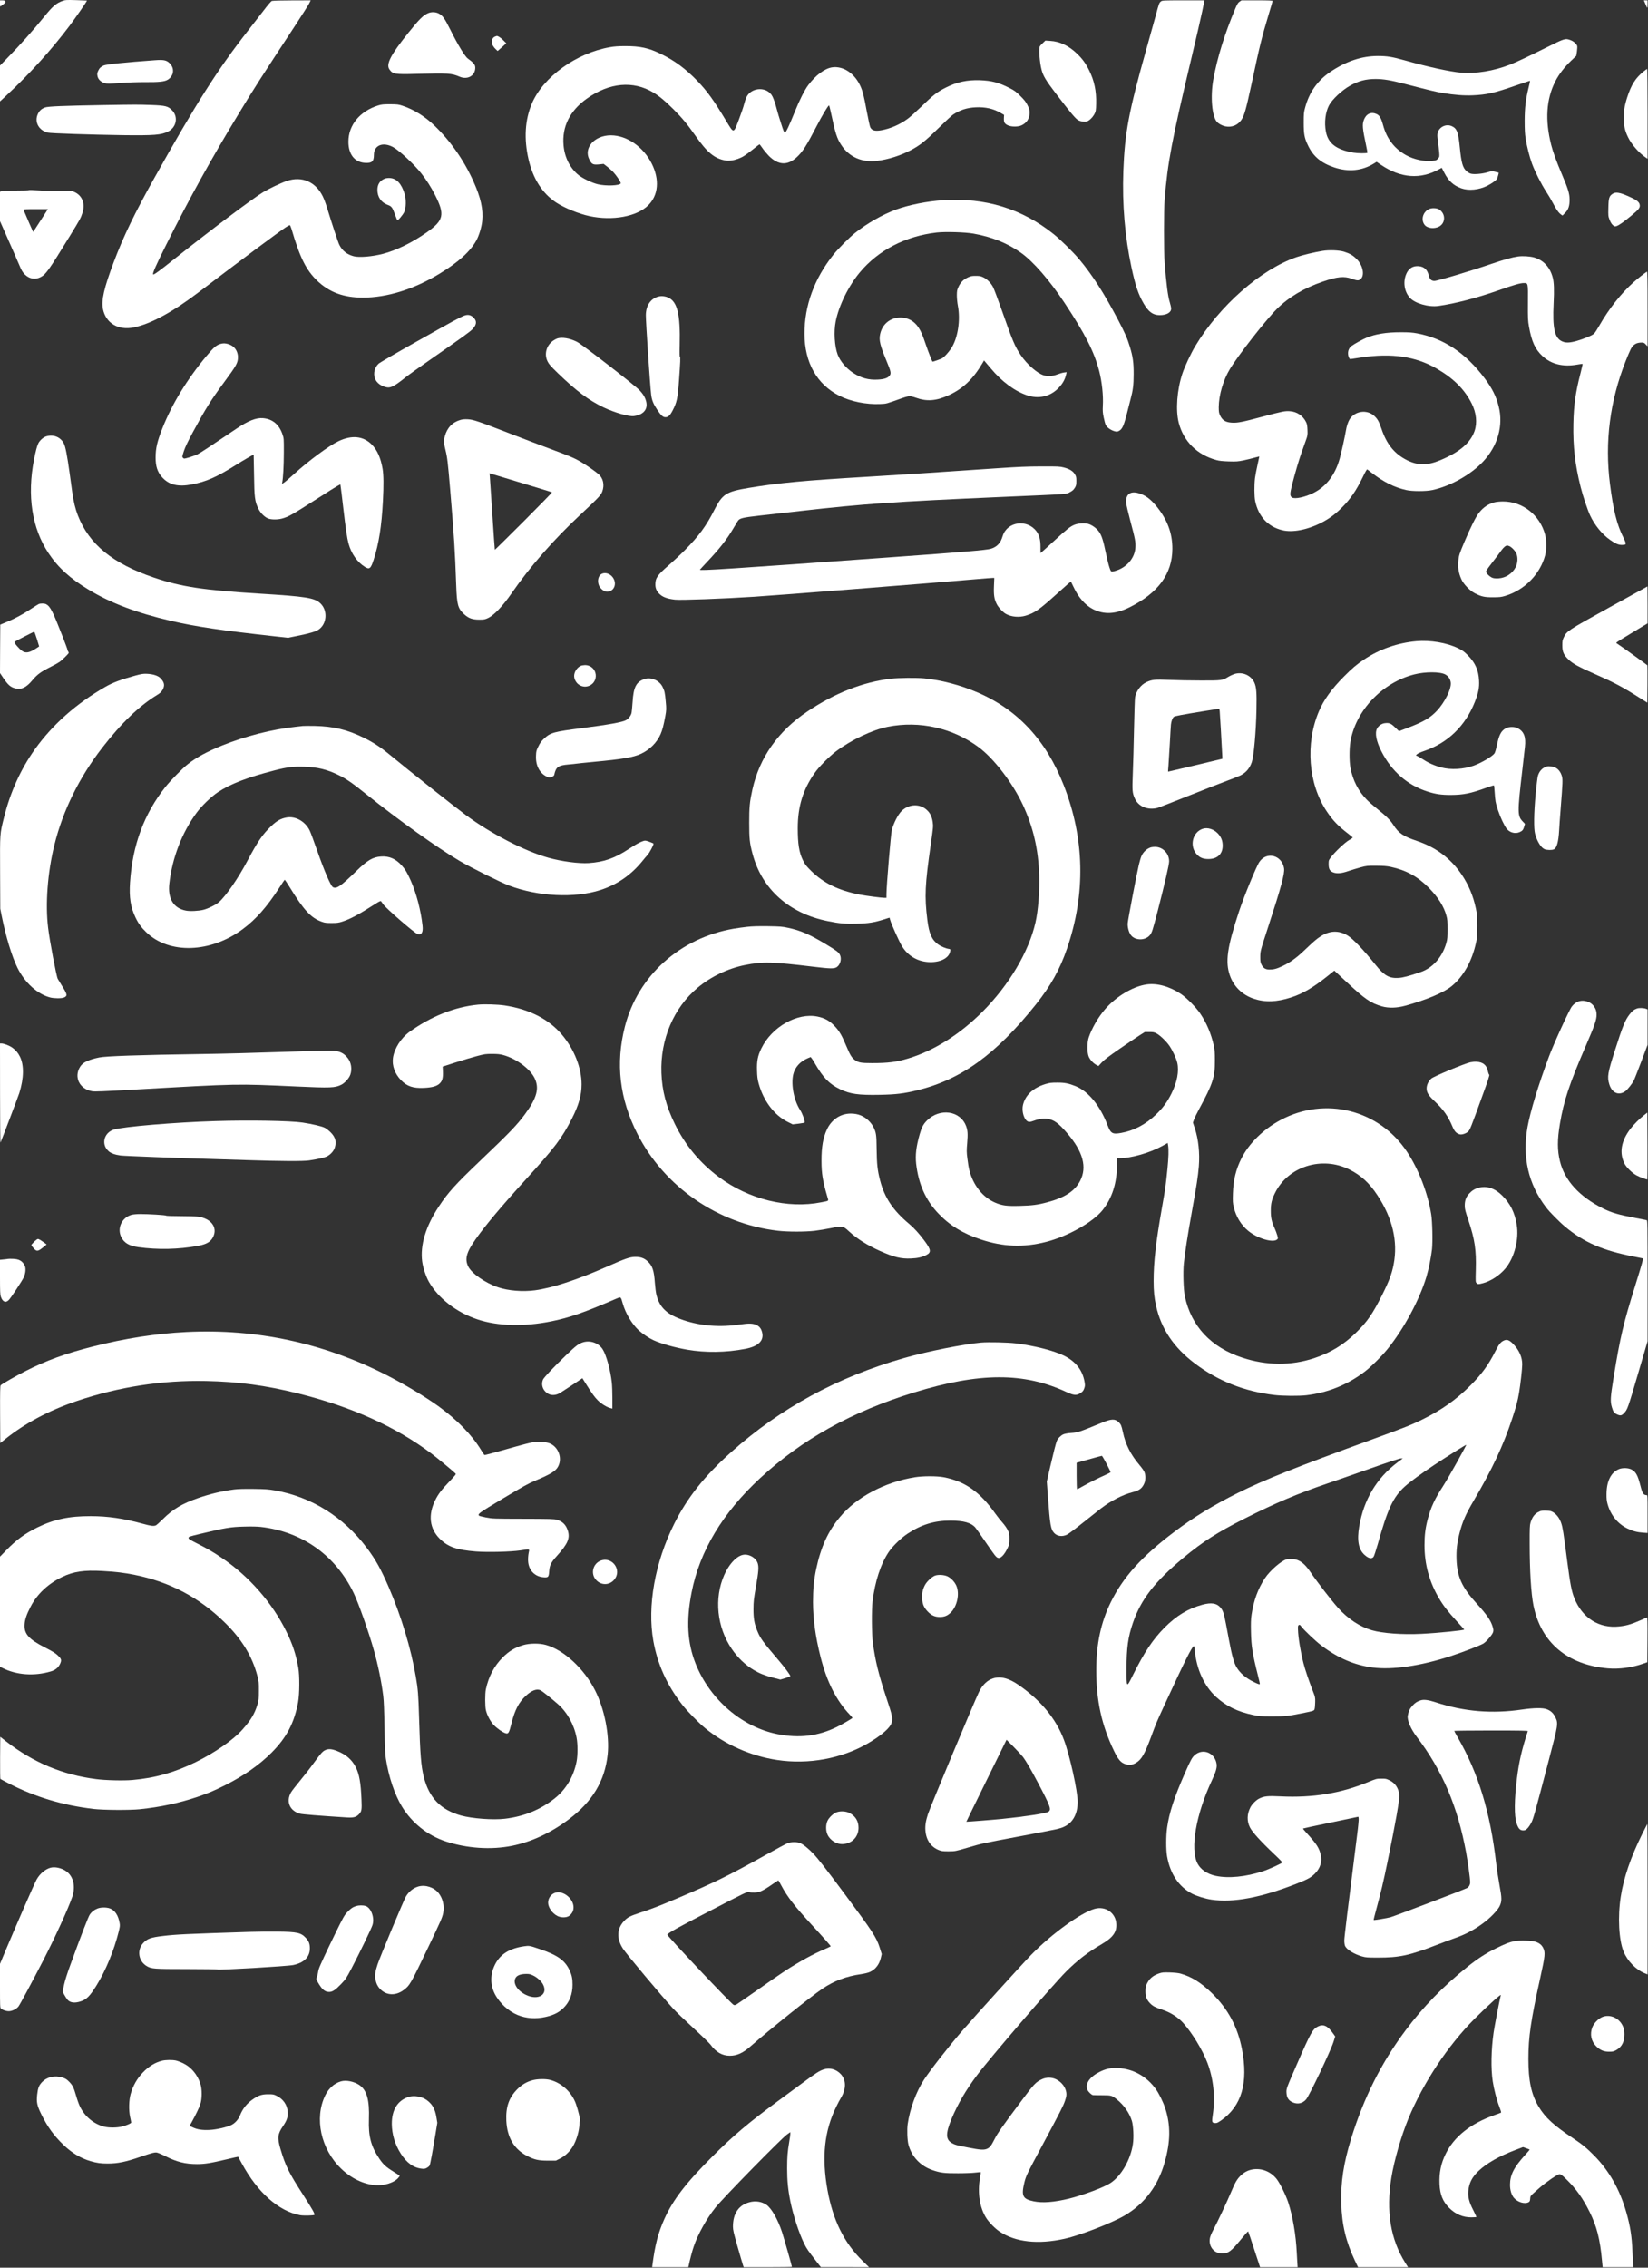 <svg width="2067" height="2843" viewBox="0 0 2067 2843" fill="none" xmlns="http://www.w3.org/2000/svg">
<rect x="0" y="0" width="2067" height="2843" fill="#333333" stroke="none"/>
<path d="M78.941 0.977C70.881 3.775 66.351 7.572 56.491 19.696C40.57 39.215 26.514 54.937 9.127 72.79L0 82.183V104.7V127.15L8.127 119.622C37.372 92.442 64.685 62.265 86.935 32.753C95.196 21.762 109.519 1.11 109.052 0.71C108.986 0.644 102.924 0.444 95.596 0.178C83.871 -0.156 81.873 -0.089 78.941 0.977Z" fill="white"/>
<path d="M0 4.507C0 7.705 0.2 8.438 0.799 7.971C6.995 3.375 7.328 2.975 6.662 1.709C6.129 0.777 5.196 0.444 2.998 0.444H0V4.507Z" fill="white"/>
<path d="M341.013 1.177C339.947 1.576 335.884 6.306 330.088 13.967C324.959 20.629 316.432 31.621 311.102 38.416C273.463 86.38 245.884 129.681 193.723 222.945C168.808 267.446 154.885 296.224 142.694 328.534C130.37 361.309 126.906 376.565 129.171 387.69C132.901 405.343 148.49 414.536 168.008 410.473C189.526 405.943 216.839 391.021 249.814 365.906C297.312 329.733 351.139 289.563 358.667 284.833C360.865 283.434 363.064 282.235 363.463 282.235C363.863 282.235 364.862 284.566 365.728 287.364C376.121 322.938 384.048 338.793 398.038 352.116C413.226 366.505 431.08 373.101 454.995 373.101C485.306 373.167 519.214 362.642 550.991 343.323C574.64 329 589.695 315.477 597.423 301.554C600.754 295.625 604.085 284.7 604.817 277.238C606.283 262.583 603.152 248.127 593.892 227.542C582.034 201.162 565.38 177.246 545.128 157.661C533.271 146.136 519.081 137.276 504.958 132.612C499.762 130.88 498.43 130.747 489.303 130.681C480.643 130.681 478.644 130.88 474.314 132.213C451.265 139.474 437.009 156.795 437.009 177.712C437.009 193.501 444.736 203.36 457.727 204.159C466.52 204.692 468.985 202.494 468.985 194.034C469.052 182.109 480.243 177.579 492.967 184.374C500.562 188.438 519.281 205.825 528.341 217.283C534.603 225.144 540.798 234.803 545.595 244.33C558.252 269.244 556.72 276.173 535.136 291.428C517.549 303.819 497.297 313.811 480.643 318.141C467.253 321.672 450.732 323.071 443.737 321.272C435.21 319.074 429.215 314.278 425.551 306.816C423.952 303.552 416.224 280.17 410.029 259.918C408.696 255.521 406.431 249.526 405.032 246.595C396.106 227.942 378.785 220.414 359.733 226.876C352.138 229.474 336.75 236.802 329.422 241.332C314.766 250.458 264.537 288.23 219.97 323.671C199.585 339.925 192.923 344.788 192.124 343.989C191.058 342.923 195.255 333.263 208.112 307.549C237.357 248.993 265.27 198.564 300.244 141.139C318.563 110.962 326.89 97.972 370.924 30.955C379.052 18.564 386.579 6.639 387.712 4.441L389.71 0.444L366.261 0.511C353.338 0.511 341.946 0.844 341.013 1.177Z" fill="white"/>
<path d="M1456.12 1.776C1453.99 3.442 1453.65 4.241 1449.59 19.43C1447.66 26.358 1442.06 46.477 1437.13 64.063C1415.75 140.074 1410.69 166.987 1408.95 214.485C1407.42 256.121 1410.89 296.757 1419.21 335.529C1424.14 358.312 1427.81 369.237 1434.6 380.828C1440.6 391.021 1446.13 395.018 1454.19 395.084C1462.98 395.218 1468.91 391.887 1468.91 386.957C1468.91 385.625 1468.18 382.094 1467.24 379.163C1464.85 371.369 1462.91 356.58 1460.78 329.533C1459.65 314.811 1459.65 263.982 1460.78 249.925C1464.58 203.293 1469.64 176.646 1493.96 74.389C1500.09 48.941 1506.28 21.895 1507.88 14.234L1510.74 0.444H1484.23C1458.92 0.444 1457.72 0.511 1456.12 1.776Z" fill="white"/>
<path d="M1554.71 2.11C1552.78 3.442 1551.78 5.041 1549.32 10.903C1535.99 42.413 1526.73 72.457 1521.8 99.704C1517.94 121.155 1520.14 146.136 1526.4 152.864C1528.66 155.329 1532.86 157.528 1536.79 158.394C1544.79 160.059 1552.51 156.995 1556.98 150.333C1560.71 144.737 1562.84 137.209 1569.5 106.366C1580.43 55.404 1582.36 47.543 1591.15 18.364C1593.88 9.371 1596.15 1.643 1596.15 1.244C1596.15 0.644 1591.22 0.444 1576.63 0.444H1557.18L1554.71 2.11Z" fill="white"/>
<path d="M2062.8 2.776C2063.33 4.041 2064.27 6.173 2064.8 7.439C2065.33 8.705 2065.93 9.771 2066.13 9.771C2066.33 9.771 2066.46 7.639 2066.46 5.107V0.444H2064.13H2061.8L2062.8 2.776Z" fill="white"/>
<path d="M537.401 16.366C531.006 18.964 526.143 23.694 511.953 41.414C490.036 68.727 483.907 80.451 488.437 86.98C492.434 92.842 495.299 93.375 521.279 92.642C562.582 91.577 566.113 91.776 576.572 96.173C585.698 100.037 594.758 95.707 595.957 86.98C596.69 81.784 595.158 79.452 586.897 73.523C583.1 70.725 574.373 56.403 564.847 37.284C557.719 22.961 555.054 19.23 549.925 16.765C546.128 14.967 541.265 14.834 537.401 16.366Z" fill="white"/>
<path d="M620.539 46.01C617.075 47.543 615.876 52.406 617.875 56.669C618.474 57.868 620.073 60 621.539 61.399L624.137 63.93L626.335 62.065C627.534 61.066 629.999 58.867 631.731 57.269L634.995 54.204L631.398 50.607C628.334 47.409 624.67 45.011 623.071 45.078C622.804 45.144 621.605 45.544 620.539 46.01Z" fill="white"/>
<path d="M1941.22 58.734C1916.78 70.925 1902.19 77.787 1893.66 81.118C1873.41 88.978 1851.03 92.642 1832.51 91.11C1819.05 89.978 1791.2 83.916 1762.36 75.788C1746.04 71.192 1739.71 70.192 1728.05 70.192C1707.93 70.259 1688.75 76.654 1669.03 89.778C1652.71 100.703 1642.18 115.426 1636.98 134.811C1635.32 140.807 1635.19 142.406 1635.19 153.997C1635.19 168.453 1636.05 173.049 1640.71 182.642C1647.24 196.232 1657.1 204.426 1673.42 209.889C1691.14 215.818 1708 214.219 1722.85 205.226L1726.58 202.894L1732.05 206.624C1756.76 223.412 1781.68 225.277 1805.33 212.02L1808.32 210.355L1811.45 216.484C1816.78 226.876 1823.11 232.672 1832.91 236.136C1842.17 239.4 1854.96 238.134 1865.48 232.872C1871.61 229.741 1877.07 225.744 1877.87 223.745C1878.74 221.414 1879.94 216.75 1879.74 216.484C1879.6 216.417 1877.61 215.884 1875.27 215.351C1871.21 214.419 1870.88 214.419 1865.35 216.084C1858.49 218.083 1848.09 218.882 1844.36 217.616C1842.96 217.15 1840.83 215.884 1839.57 214.752C1834.64 210.488 1832.84 204.16 1830.97 184.974C1829.04 165.388 1827.31 160.858 1820.51 157.994C1813.52 155.129 1805.19 159.126 1803.26 166.388C1802.59 168.919 1802.66 170.784 1803.59 177.446C1804.19 181.843 1804.86 187.972 1805.13 191.103C1805.53 196.699 1805.46 196.765 1803.53 198.964C1801.73 200.962 1801.06 201.228 1796.6 201.695C1786.54 202.827 1773.15 199.896 1763.49 194.5C1748.83 186.306 1739.24 173.782 1734.71 156.861C1732.25 148.001 1730.38 144.737 1726.52 142.938C1719.66 139.874 1713.53 142.672 1710.66 150.266C1708.46 156.129 1708.86 160.925 1713.39 182.109C1714.46 187.106 1715.19 191.369 1715.06 191.502C1714.13 192.435 1703 192.302 1697.41 191.369C1676.09 187.639 1665.83 179.844 1663.03 165.189C1660.83 153.597 1662.37 140.807 1666.9 132.146C1670.89 124.619 1683.02 113.227 1693.08 107.565C1703.87 101.436 1712.99 99.038 1725.32 99.038C1735.18 99.038 1744.3 100.57 1761.76 105.1C1794.6 113.627 1800.4 115.026 1809.72 116.625C1824.11 119.023 1836.1 119.956 1847.29 119.489C1864.82 118.69 1874.21 116.625 1900.72 107.365C1910.65 103.901 1918.91 101.169 1919.04 101.303C1919.17 101.436 1918.38 105.233 1917.24 109.763C1913.58 124.885 1912.38 135.011 1912.31 151.332C1912.31 162.257 1912.58 167.92 1913.51 173.649C1915.04 183.375 1918.44 196.898 1921.57 205.359C1925.24 215.218 1933.16 230.94 1939.16 240.066C1942.09 244.53 1946.02 251.191 1947.89 254.855C1951.68 262.25 1954.88 266.78 1957.81 268.845L1959.74 270.244L1963.01 266.98C1967.14 262.916 1968.8 257.986 1968.67 249.926C1968.6 242.798 1966.74 236.669 1959.34 219.282C1952.08 202.228 1947.89 190.77 1945.62 181.776C1937.69 150.666 1939.36 124.485 1950.68 102.102C1955.15 93.242 1962.14 84.182 1970.67 76.055L1977 70.059L1977.86 64.663C1978.26 61.666 1978.46 58.535 1978.2 57.669C1977.4 55.004 1973.8 51.806 1970.07 50.407C1963.28 47.876 1962.68 48.076 1941.22 58.734Z" fill="white"/>
<path d="M1308.1 53.805C1306.36 55.337 1304.63 57.269 1304.23 58.002C1302.63 60.999 1303.96 78.453 1306.43 87.713C1308.49 95.307 1311.76 100.77 1323.62 116.358C1342.94 141.673 1349 148.868 1352.4 150.733C1355.59 152.398 1360.19 153.064 1362.99 152.332C1366.12 151.466 1370.52 147.202 1372.85 142.672C1374.45 139.608 1374.65 138.542 1374.85 130.015C1375.25 114.16 1372.51 101.17 1365.99 88.046C1361.59 79.253 1357.52 73.657 1350.53 66.995C1340.27 57.202 1329.08 51.94 1317.29 51.273L1311.16 50.874L1308.1 53.805Z" fill="white"/>
<path d="M765.098 59.134C722.863 66.462 681.494 96.306 667.171 129.681C658.444 150.133 656.979 174.048 662.974 199.963C668.57 224.145 680.361 242.598 697.482 253.856C707.741 260.651 725.728 267.979 739.251 270.91C768.229 277.172 798.94 271.509 813.129 257.32C825.853 244.596 827.452 225.21 817.526 205.292C806.934 184.041 786.216 169.652 766.098 169.652C745.713 169.652 731.656 185.44 739.184 200.029C742.382 206.291 743.781 206.891 752.774 205.958L757.104 205.492L761.434 208.823C763.833 210.621 767.297 213.752 769.229 215.751C773.425 220.281 779.021 228.675 778.555 229.874C777.422 232.805 759.969 233.471 749.776 231.006C742.448 229.274 730.524 223.478 725.461 219.348C714.869 210.555 708.274 197.498 706.875 182.509C704.676 158.926 714.669 138.808 736.186 123.553C764.299 103.567 794.077 100.836 819.258 115.892C826.852 120.422 834.38 126.684 844.706 137.009C855.365 147.601 862.426 156.128 872.219 170.118C886.808 190.969 895.934 198.564 909.324 201.095C914.054 201.961 919.65 201.295 925.579 199.163C931.441 197.031 934.905 194.833 944.565 187.105C948.762 183.708 952.359 180.977 952.626 180.977C952.892 180.977 954.558 183.175 956.356 185.773C958.155 188.438 961.752 192.768 964.284 195.366C976.075 207.224 987.8 207.823 999.258 197.165C1006.79 190.236 1011.52 182.775 1024.17 158.327C1031.23 144.67 1038.1 133.145 1039.76 132.146C1040.03 131.946 1041.29 136.61 1042.49 142.539C1047.69 167.054 1049.75 173.582 1055.15 181.776C1065.08 196.965 1081.4 204.093 1100.52 201.628C1114.37 199.829 1129.09 195.166 1141.82 188.571C1153.54 182.442 1160.2 177.246 1176.79 160.925C1185.19 152.664 1193.45 145.003 1195.11 143.871C1203.97 137.875 1212.63 135.077 1223.82 134.544C1235.68 133.945 1246.07 136.277 1255 141.539L1259.33 144.004L1259.13 148.201C1258.93 153.397 1260 155.262 1264.26 157.194C1268.59 159.126 1276.78 159.193 1281.12 157.194C1287.64 154.263 1291.31 148.667 1291.37 141.606C1291.37 137.875 1291.04 136.543 1288.78 131.946C1286.64 127.749 1284.91 125.418 1279.78 120.355C1274.25 114.826 1272.39 113.493 1266.06 110.296C1252.67 103.434 1243.68 101.103 1229.02 100.57C1213.17 100.037 1200.31 102.768 1186.79 109.563C1175.53 115.159 1170.93 118.756 1154.61 134.544C1148.68 140.274 1141.42 146.802 1138.55 148.867C1128.89 156.062 1116.77 161.325 1105.38 163.323C1097.52 164.722 1093.59 163.656 1091.52 159.593C1090.99 158.593 1089.06 149.733 1087.19 139.874C1083.46 119.556 1082 114.026 1078.93 107.431C1071.54 91.576 1057.28 82.383 1043.56 84.448C1034.43 85.847 1023.11 94.241 1013.85 106.565C1009.32 112.561 1002.72 125.551 996.926 140.007C989.865 157.527 985.734 166.321 984.469 166.321C983.536 166.321 982.537 163.856 979.672 154.796C977.607 148.534 975.342 140.94 974.609 138.009C972.478 130.014 970.612 124.352 968.88 120.955C962.618 108.364 942.833 108.83 936.304 121.621C935.438 123.353 934.173 127.283 933.373 130.348C932.64 133.479 929.709 142.139 926.845 149.667C919.85 167.92 920.649 167.853 910.59 151.199C895.135 125.551 886.941 114.16 874.484 101.236C859.961 86.247 846.371 76.121 829.051 67.661C813.529 60.066 802.737 57.735 783.751 57.801C775.824 57.801 770.228 58.201 765.098 59.134Z" fill="white"/>
<path d="M193.856 75.522C157.083 78.186 133.634 80.584 130.17 82.05C126.773 83.449 124.641 85.448 123.175 88.712C121.776 91.776 121.643 93.109 122.576 96.506C123.575 99.903 126.906 102.901 131.169 104.167C134.5 105.1 136.166 105.1 151.155 104.034C160.947 103.301 173.471 102.901 182.198 102.968C199.452 103.101 206.18 102.368 210.244 100.037C218.038 95.44 219.304 85.781 212.909 79.385C208.845 75.388 205.448 74.656 193.856 75.522Z" fill="white"/>
<path d="M2061.07 89.911C2051.14 98.105 2045.95 106.432 2040.88 122.154C2037.35 133.146 2036.29 140.341 2036.69 150.333C2037.02 159.593 2038.35 164.722 2042.28 172.65C2046.48 181.177 2055.47 191.436 2063.4 196.965L2066.47 199.03V142.672C2066.47 111.695 2066.2 86.381 2065.93 86.381C2065.67 86.381 2063.47 87.979 2061.07 89.911Z" fill="white"/>
<path d="M127.572 131.747C80.54 132.546 60.222 133.346 56.691 134.678C52.361 136.21 49.63 138.542 47.698 142.472C42.768 152.398 48.231 163.257 59.755 166.254C63.286 167.187 113.249 168.853 154.219 169.452C193.19 169.918 202.183 169.252 210.843 164.922C221.369 159.659 223.834 146.403 215.839 138.275C210.777 133.079 207.646 132.28 189.526 131.614C172.205 131.014 171.539 131.014 127.572 131.747Z" fill="white"/>
<path d="M482.841 223.878C476.579 226.277 473.448 231.006 473.382 237.868C473.315 246.861 477.978 253.79 486.105 256.787C491.168 258.653 492.034 259.785 495.299 268.579C496.631 272.243 497.963 275.64 498.23 276.106C498.829 277.172 505.291 269.578 507.156 265.581C509.355 260.918 509.555 249.859 507.623 243.464C503.626 230.34 497.63 223.812 489.17 223.212C486.838 223.079 484.373 223.345 482.841 223.878Z" fill="white"/>
<path d="M36.24 238.401C36.04 238.734 28.779 238.934 20.052 238.934C10.259 238.934 3.397 239.2 2.065 239.666L0 240.399V258.786V277.238L9.859 299.555C15.322 311.813 21.517 326.069 23.716 331.198C26.98 338.993 28.179 341.058 30.977 343.922C36.639 349.651 44.034 350.984 50.895 347.453C57.491 344.122 60.955 339.192 87.402 296.224C100.592 274.707 101.258 273.575 103.323 267.179C107.187 255.388 103.323 245.262 93.331 240.732C91.066 239.666 89.067 239.333 85.603 239.4C70.681 239.733 59.556 239.533 48.764 238.734C42.035 238.267 36.373 238.134 36.24 238.401ZM58.89 264.048C58.223 265.114 54.093 271.443 49.763 278.238C45.366 285.033 41.702 290.629 41.636 290.762C41.502 290.895 31.643 268.445 29.511 263.049C29.245 262.449 32.509 262.25 44.633 262.25H60.089L58.89 264.048Z" fill="white"/>
<path d="M2022.5 243.064C2018.3 245.862 2017.5 248.527 2017.3 260.384C2017.04 270.444 2017.1 271.11 2018.83 275.573C2019.97 278.571 2021.37 280.902 2022.83 282.168C2024.83 283.9 2025.36 284.1 2027.29 283.501C2030.36 282.635 2036.69 278.171 2046.81 269.777C2056.14 262.05 2057.54 259.985 2056.41 255.921C2055.47 252.723 2051.81 250.125 2042.08 245.928C2031.03 241.132 2026.36 240.466 2022.5 243.064Z" fill="white"/>
<path d="M1183.05 250.991C1162.94 252.257 1139.95 256.854 1123.9 262.716C1106.84 268.978 1087.33 280.17 1072.54 291.961C1064.81 298.156 1051.15 311.88 1045.09 319.54C1021.17 349.718 1008.98 383.227 1009.05 418.467C1009.12 454.64 1024.64 482.02 1053.08 496.343C1067.14 503.404 1086.59 507.334 1103.91 506.535C1112.17 506.202 1110.78 506.535 1131.49 499.14C1135.16 497.808 1139.35 496.742 1140.89 496.742C1142.35 496.742 1145.95 497.608 1148.88 498.674C1162.4 503.604 1174.46 502.671 1189.98 495.476C1207.77 487.283 1220.36 475.358 1232.15 455.44L1234.22 451.909L1235.88 453.841C1236.81 454.907 1239.81 458.437 1242.61 461.768C1256.47 478.422 1272.59 490.347 1288.38 495.676C1302.1 500.273 1315.89 497.475 1326.02 488.015C1332.28 482.086 1335.74 476.291 1337.34 468.83L1337.81 466.565L1334.41 467.031C1332.54 467.297 1328.75 468.363 1326.08 469.429C1320.29 471.761 1313.76 472.094 1308.56 470.362C1300.57 467.697 1288.11 456.639 1280.65 445.78C1272.92 434.455 1270.32 428.326 1255.6 386.491C1251.2 374.033 1246.67 362.109 1245.54 359.911C1242.74 354.648 1237.95 349.851 1233.28 347.653C1230.02 346.121 1228.55 345.854 1223.76 345.854C1218.83 345.854 1217.56 346.121 1213.7 347.919C1208.17 350.584 1204.84 353.915 1202.24 359.444C1200.38 363.375 1200.18 364.507 1200.11 370.17C1200.11 373.7 1200.64 379.429 1201.37 383.16C1204.84 401.346 1201.37 423.93 1193.18 436.52C1189.92 441.583 1184.12 447.912 1181.59 449.244C1179.52 450.31 1170.66 453.441 1169.73 453.441C1169.13 453.441 1164.73 442.249 1161.14 431.79C1157.27 420.332 1155.21 415.469 1152.08 410.673C1146.88 402.612 1138.89 398.149 1129.49 398.149C1116.5 398.149 1106.51 406.343 1103.85 419.133C1102.25 426.728 1103.91 433.256 1112.17 453.108C1117.57 466.098 1117.97 468.363 1115.57 471.228C1113.17 474.092 1108.71 475.491 1100.92 475.891C1089.66 476.557 1080 473.959 1070.4 467.697C1061.41 461.901 1053.82 452.975 1050.62 444.514C1046.76 434.189 1045.62 415.736 1048.15 403.145C1052.02 383.227 1064.34 358.245 1078.67 341.191C1101.91 313.478 1135.96 295.958 1174.99 291.495C1185.72 290.296 1210.77 291.028 1221.03 292.894C1244.21 297.024 1263.33 304.751 1280.52 316.876C1295.77 327.668 1316.62 351.583 1335.27 379.829C1361.32 419.2 1372.25 440.717 1378.64 465.099C1382.11 478.556 1383.97 495.876 1383.24 508.733C1382.91 515.129 1383.11 517.593 1384.31 523.389C1385.04 527.253 1386.24 531.45 1386.84 532.716C1388.37 535.78 1392.9 539.111 1397.3 540.443C1400.56 541.376 1401.09 541.376 1403.09 540.443C1407.75 538.245 1409.75 533.582 1414.55 514.063C1415.48 510.199 1417.01 504.203 1417.95 500.739C1421.01 489.414 1421.88 482.686 1421.88 469.096C1421.94 454.64 1420.94 447.312 1417.15 434.788C1414.08 424.463 1410.89 417.268 1402.49 401.28C1384.7 367.571 1370.25 344.922 1353.73 325.203C1346.4 316.409 1329.75 300.022 1321.35 293.36C1281.51 261.584 1235.95 247.594 1183.05 250.991Z" fill="white"/>
<path d="M1792.34 262.116C1784.47 265.78 1781.81 275.906 1787.07 282.235C1790.47 286.232 1798.86 287.164 1804.73 284.167C1813.05 279.97 1813.45 268.378 1805.46 262.849C1802.33 260.717 1796.07 260.384 1792.34 262.116Z" fill="white"/>
<path d="M1658.77 314.544C1647.98 316.276 1633.99 319.674 1626.26 322.338C1581.29 337.794 1529.53 383.293 1498.95 434.255C1493.56 443.315 1485.9 459.636 1482.97 468.43C1476.24 488.748 1474.37 514.196 1478.44 530.051C1484.43 553.3 1501.42 570.154 1525.53 576.749C1529.2 577.815 1533.33 578.215 1541.19 578.482C1550.78 578.748 1552.65 578.615 1559.84 577.149C1564.24 576.217 1570.43 574.684 1573.7 573.752C1576.9 572.886 1579.49 572.219 1579.49 572.419C1579.49 572.553 1578.49 577.282 1577.23 582.878C1575.96 588.407 1574.56 595.869 1574.1 599.333C1573.03 608.126 1573.1 622.582 1574.36 628.378C1578.43 647.497 1590.35 660.287 1608.14 664.684C1621.26 668.015 1640.52 664.151 1658.57 654.692C1667.63 649.895 1674.69 644.632 1682.42 636.971C1693.61 625.913 1700.94 615.321 1709.26 598.134C1712.66 591.072 1714.39 588.141 1714.93 588.541C1715.39 588.874 1718.26 591.072 1721.39 593.47C1735.71 604.462 1748.63 610.924 1763.69 614.388C1771.08 616.12 1788.67 616.12 1796.6 614.388C1818.85 609.592 1844.36 595.336 1859.69 579.214C1878.54 559.362 1885.87 533.648 1879.67 509.333C1876.47 496.676 1871.48 486.75 1862.02 474.159C1838.24 442.516 1810.79 424.263 1777.61 418.001C1771.15 416.802 1767.29 416.535 1756.7 416.535C1738.98 416.535 1725.19 418.734 1713.86 423.463C1708.66 425.595 1698.47 431.258 1695.01 433.856C1691.01 436.853 1689.61 442.782 1691.74 447.912C1692.74 450.243 1692.81 450.31 1695.61 449.91C1697.14 449.644 1702.4 448.911 1707.2 448.178C1745.5 442.449 1775.55 446.846 1801.73 461.968C1823.05 474.292 1836.97 488.149 1845.9 506.002C1851.69 517.527 1853.02 530.117 1849.43 540.443C1844.23 555.299 1830.71 566.824 1806.46 576.949C1790.54 583.678 1778.35 583.678 1765.02 577.083C1749.1 569.155 1739.24 557.097 1732.65 537.445C1729.52 528.252 1727.72 525.121 1723.45 521.257C1714.26 512.997 1699.27 515.262 1692.68 525.787C1690.81 528.785 1688.81 534.914 1688.08 539.977C1687.08 546.439 1682.28 568.023 1680.35 574.818C1674.62 595.402 1663.5 609.925 1647.44 617.985C1636.98 623.248 1623.99 626.046 1620.53 623.715C1617.67 621.849 1617.73 619.185 1620.73 607.194C1622.2 601.198 1625.13 590.806 1627.13 584.011C1630.66 572.419 1632.39 567.157 1637.92 552.034C1640.05 546.106 1640.18 545.306 1639.92 539.044C1639.72 533.848 1639.38 531.716 1638.18 529.251C1634.25 521.191 1626.73 516.128 1617.8 515.528C1611.47 515.129 1608.87 515.662 1583.49 522.39C1558.11 529.185 1552.25 530.317 1545.19 529.918C1537.06 529.451 1533.06 526.986 1530.06 520.391C1528.86 517.593 1528.6 515.928 1528.6 510.399C1528.73 495.21 1534.19 476.624 1542.59 462.701C1553.05 445.38 1587.42 401.413 1601.41 387.423C1616.2 372.634 1635.39 361.243 1658.97 353.116C1677.35 346.787 1685.81 345.988 1695.54 349.518C1701.94 351.85 1703.93 351.983 1706.27 350.184C1712.13 345.588 1709.53 332.331 1701.14 324.337C1696.61 319.94 1692.74 317.742 1685.75 315.543C1679.75 313.678 1666.96 313.145 1658.77 314.544Z" fill="white"/>
<path d="M1903.99 321.539C1896.59 322.605 1886.07 325.536 1870.28 330.932C1845.83 339.392 1802.93 352.183 1799.13 352.183C1795.2 352.183 1793.14 350.184 1791.94 345.188C1790.27 338.06 1786.21 334.33 1779.48 333.73C1772.62 333.13 1767.49 335.995 1764.42 342.124C1759.36 352.25 1760.96 365.24 1768.29 373.301C1774.68 380.429 1791.8 385.292 1804.19 383.56C1825.11 380.629 1852.69 373.434 1878.94 364.174C1898.72 357.179 1906.78 354.848 1911.05 354.848C1916.71 354.848 1916.58 354.248 1916.38 379.563C1916.24 399.348 1916.38 401.813 1917.71 409.474C1921.04 428.193 1925.37 437.719 1934.43 446.246C1945.42 456.572 1960.34 460.303 1978.26 457.105C1981.73 456.439 1984.73 456.106 1984.93 456.306C1985.13 456.439 1983.86 461.968 1982.19 468.497C1976.07 492.279 1973.87 508.001 1973.4 531.183C1972.8 559.362 1975.47 582.678 1982.53 610.658C1985.39 622.116 1991.19 639.303 1994.45 646.298C2000.18 658.489 2009.31 669.747 2019.37 676.809C2026.3 681.738 2030.36 683.404 2034.96 683.137C2038.35 682.937 2038.82 682.737 2039.02 681.472C2039.15 680.739 2037.89 677.341 2036.15 674.011C2027.89 657.556 2023.5 639.836 2019.23 606.328C2012.64 554.1 2019.23 502.738 2038.95 452.775C2041.35 446.713 2044.15 440.118 2045.21 438.053C2048.28 431.99 2052.28 429.459 2059.07 429.459C2061.54 429.459 2062.34 429.792 2064.2 431.857L2066.47 434.189V387.157C2066.47 349.718 2066.27 340.192 2065.67 340.592C2063.07 342.124 2054.27 349.052 2048.95 353.782C2032.96 368.104 2018.1 386.957 2005.58 408.808C2003.18 413.071 2000.38 417.335 1999.32 418.334C1997.05 420.532 1986.59 424.862 1977.27 427.527C1968.34 429.992 1963.41 430.058 1958.75 427.727C1949.82 423.33 1947.15 410.939 1948.62 380.828C1949.49 363.108 1949.15 354.048 1947.49 347.853C1944.09 334.929 1935.76 326.002 1924.04 322.738C1918.71 321.273 1909.85 320.74 1903.99 321.539Z" fill="white"/>
<path d="M828.052 371.369C817.06 372.901 810.065 382.227 810.065 395.284C810.065 404.811 815.261 482.553 816.727 494.81C817.526 501.539 819.391 506.269 823.988 513.197C829.184 520.991 831.382 523.056 834.713 523.056C838.044 523.056 840.509 520.791 843.573 514.796C848.969 504.47 850.035 499.407 851.634 477.09C853.299 453.974 853.566 447.446 852.833 447.446C852.367 447.446 852.234 442.782 852.5 432.923C853.433 393.686 849.569 377.897 837.711 372.834C834.847 371.569 830.783 370.969 828.052 371.369Z" fill="white"/>
<path d="M582.234 395.751C577.371 397.549 567.312 403.012 522.945 427.993C496.831 442.649 476.246 454.64 474.781 456.039C469.851 460.702 468.053 467.897 470.251 474.359C472.183 480.021 478.511 484.684 485.773 485.684C490.503 486.35 495.565 483.552 508.622 473.093C511.953 470.428 526.143 460.236 540.266 450.443C580.969 422.131 589.829 415.736 592.827 412.471C597.623 407.275 598.223 403.078 594.825 399.148C591.094 394.884 587.297 393.885 582.234 395.751Z" fill="white"/>
<path d="M698.615 424.463C697.216 424.996 694.817 426.328 693.352 427.394C685.158 433.456 682.36 444.181 686.823 453.175C688.489 456.572 690.82 459.237 699.347 467.497C722.863 490.214 738.452 501.872 757.104 510.798C771.027 517.394 788.881 522.523 795.076 521.657C807.134 520.058 812.996 512.997 810.398 503.138C809.132 498.208 806.734 494.211 802.337 489.481C796.475 483.152 730.324 431.924 723.729 428.593C714.403 423.93 704.543 422.331 698.615 424.463Z" fill="white"/>
<path d="M277.594 430.858C271.732 432.257 268.401 435.055 258.875 446.446C234.559 475.624 215.573 506.801 203.649 537.045C197.054 553.766 195.188 561.96 195.188 573.818C195.188 584.877 197.52 591.871 203.449 598.467C211.976 607.926 223.434 610.657 240.621 607.327C259.008 603.796 271.732 598.133 296.114 582.811C304.307 577.615 317.431 570.021 318.164 570.021C318.23 570.021 318.43 581.346 318.63 595.136C318.963 623.581 319.629 628.711 324.093 637.771C326.891 643.5 332.22 648.629 336.817 650.228C340.88 651.56 348.075 651.56 353.338 650.228C361.731 648.03 366.328 645.432 399.836 623.914C410.162 617.253 420.488 610.791 422.753 609.525L426.883 607.26L427.216 609.458C427.483 610.657 428.882 622.116 430.347 634.973C433.611 663.085 435.343 674.677 437.075 681.138C440.473 693.862 447.867 704.521 457.46 710.583C463.389 714.38 465.055 713.048 468.719 701.657C475.247 681.405 478.578 660.154 480.31 627.978C481.309 608.925 481.176 595.269 479.91 587.941C477.512 573.951 473.182 564.292 466.32 557.364C455.662 546.638 441.339 545.173 424.618 553.1C412.76 558.696 387.046 577.682 369.392 593.803C363.33 599.333 357.335 604.462 356.002 605.261L353.604 606.66L354.004 604.862C355.136 599.133 355.936 584.144 356.002 568.022C356.069 549.769 356.069 549.703 354.27 544.44C350.073 532.116 341.746 525.254 329.755 524.255C321.295 523.522 311.036 527.652 296.447 537.512C264.404 559.162 251.014 568.022 247.683 569.621C245.551 570.621 240.954 572.353 237.357 573.418C230.962 575.284 230.829 575.284 229.563 574.018C228.297 572.819 228.364 572.686 230.629 565.558C232.361 560.295 235.492 553.766 242.154 541.376C257.742 512.53 264.67 501.472 281.325 478.889C296.846 457.838 298.445 454.906 298.445 447.579C298.445 443.248 296.713 438.852 293.915 435.921C289.985 431.79 282.857 429.525 277.594 430.858Z" fill="white"/>
<path d="M577.771 526.387C567.512 529.252 560.717 536.313 557.919 547.038C556.453 552.701 556.653 555.965 558.918 564.892C560.983 573.219 561.783 579.747 564.581 612.989C569.577 672.479 570.643 689.333 572.242 734.233C573.108 758.215 574.307 762.811 582.101 770.006C587.697 775.136 592.427 776.868 601.22 776.868C607.349 776.868 608.215 776.668 612.412 774.736C619.806 771.205 630.865 759.547 641.857 743.559C664.44 710.85 693.752 677.275 726.86 646.298C750.443 624.248 753.707 620.85 755.372 616.32C758.503 607.926 756.572 599.333 750.443 594.203C745.513 590.14 736.12 583.611 728.925 579.281C720.598 574.351 715.469 572.153 690.154 562.76C679.362 558.763 656.446 550.036 639.192 543.374C599.422 527.986 593.826 526.054 586.698 525.654C583.034 525.454 580.103 525.721 577.771 526.387ZM655.846 605.995C675.632 611.924 692.019 616.986 692.286 617.253C692.552 617.519 676.631 633.841 656.846 653.626C637.127 673.345 620.806 689.399 620.672 689.266C620.539 689.066 619.14 669.414 617.608 645.632C616.076 621.783 614.61 600.332 614.41 597.867L614.011 593.337L616.942 594.203C618.541 594.736 636.061 599.999 655.846 605.995Z" fill="white"/>
<path d="M57.89 547.105C54.359 548.171 49.963 552.035 48.031 555.898C46.565 558.829 44.7 565.691 42.702 576.017C33.775 621.45 40.103 662.419 60.888 693.596C72.812 711.516 88.201 725.506 111.517 739.495C139.163 756.216 171.739 768.474 214.707 778.466C246.15 785.728 276.528 790.258 347.342 798.052L361.265 799.584L373.389 797.119C388.245 794.121 395.906 791.856 399.57 789.392C410.162 782.264 411.294 765.21 401.768 756.349C394.44 749.488 383.715 747.822 325.425 744.225C255.144 739.895 227.364 735.698 193.39 724.24C141.495 706.72 111.584 682.338 97.594 645.965C94.53 638.037 92.198 628.644 90.666 617.319C89.933 611.99 88.401 600.932 87.268 592.671C84.271 571.22 82.206 560.295 80.207 556.231C76.21 548.037 67.017 544.24 57.89 547.105Z" fill="white"/>
<path d="M1251.4 587.009C1173.6 592.338 1126.03 595.469 1088.86 597.667C1009.78 602.331 976.608 605.395 939.302 611.657C910.524 616.454 906.06 619.385 895.735 639.77C885.875 659.222 876.482 672.079 859.362 689.333C853.699 695.062 844.506 703.655 838.91 708.518C824.787 720.709 821.99 724.706 821.99 732.501C821.923 737.23 823.322 740.761 826.586 744.092C830.783 748.489 836.579 750.687 846.705 751.82C853.966 752.619 907.393 750.687 945.964 748.156C976.275 746.224 1164.93 731.302 1223.29 726.239C1233.88 725.306 1243.54 724.573 1244.74 724.573H1247.07L1246.67 734.699C1246.21 746.091 1247.01 751.153 1250.14 757.349C1252.2 761.479 1257.73 767.408 1261.4 769.54C1268.19 773.47 1278.32 774.403 1286.71 771.805C1297.5 768.541 1303.63 764.277 1324.02 745.891C1338.87 732.501 1342.94 728.97 1343.27 729.303C1343.4 729.436 1344.73 732.234 1346.27 735.498C1352.46 748.888 1361.19 758.881 1371.05 763.811C1384.97 770.806 1399.43 770.006 1416.95 761.279C1452.59 743.492 1470.31 719.377 1470.44 688.267C1470.57 668.215 1463.91 650.761 1449.72 633.774C1442.4 625.114 1436.27 620.717 1428.01 618.319C1417.35 615.188 1411.42 620.117 1412.55 631.043C1412.82 633.308 1415.02 642.901 1417.55 652.36C1423.74 675.476 1424.54 679.607 1424.08 686.402C1423.34 698.992 1414.28 710.251 1401.23 714.98C1398.83 715.846 1396.1 716.579 1395.03 716.579C1393.37 716.579 1393.1 716.179 1391.5 711.383C1390.5 708.585 1388.5 700.325 1386.97 693.063C1383.71 677.408 1381.77 671.479 1378.51 666.749C1375.51 662.419 1369.92 658.289 1365.05 656.824C1360.32 655.491 1352.66 655.958 1347.67 657.889C1342.47 659.955 1338.07 663.419 1322.15 678.074C1314.42 685.136 1307.5 691.464 1306.63 692.131L1305.03 693.396V685.735C1305.03 676.809 1303.63 671.346 1300.23 666.483C1288.78 650.562 1263.66 653.559 1257.73 671.613C1255.8 677.541 1254.87 679.34 1252.27 682.271C1250.14 684.736 1246.41 687.001 1242.74 688C1237.15 689.666 1209.77 691.997 1113.51 698.926C914.055 713.315 876.949 715.78 877.881 714.248C878.081 713.914 882.212 709.384 887.075 704.255C902.397 688.067 911.723 676.209 919.584 662.819C921.982 658.889 924.447 654.692 925.113 653.626C927.511 649.695 930.376 648.963 953.625 646.298C965.35 645.032 988 642.434 1003.92 640.636C1084.13 631.576 1119.84 629.044 1257.73 622.982C1344.4 619.185 1336.61 619.718 1341.67 617.186C1345.07 615.454 1346.33 614.322 1348 611.724C1349.8 608.793 1350 607.86 1350 602.997C1350 598.134 1349.8 597.268 1348 594.337C1345.53 590.406 1341.27 587.875 1334.01 586.009C1329.28 584.81 1326.81 584.677 1306.1 584.744C1287.91 584.81 1276.98 585.277 1251.4 587.009Z" fill="white"/>
<path d="M1874.61 629.71C1866.75 631.775 1860.55 635.906 1855.09 642.767C1851.03 647.897 1844.16 661.62 1836.37 680.206C1830.57 693.996 1829.91 696.128 1829.24 701.79C1828.18 711.116 1829.31 718.311 1833.04 726.505C1835.77 732.5 1843.5 740.495 1849.63 743.692C1857.82 747.956 1861.95 748.888 1872.61 748.822C1881.14 748.822 1883 748.555 1888.13 747.023C1912.38 739.629 1931.7 719.843 1938.03 696.061C1939.89 688.933 1939.83 677.608 1937.96 670.347C1931.43 645.698 1909.65 628.578 1884.93 628.711C1881.27 628.711 1876.61 629.177 1874.61 629.71ZM1892.86 684.603C1895.86 685.735 1900.39 690.465 1901.92 694.062C1903.99 698.859 1903.59 706.053 1900.99 711.116C1896.92 719.044 1888.6 724.506 1879.6 725.106C1876.74 725.306 1873.81 725.106 1872.34 724.573C1869.41 723.64 1865.61 720.443 1864.28 717.911C1863.35 716.113 1863.48 715.913 1871.68 705.187C1876.34 699.192 1881.47 692.397 1883.07 690.065C1885.87 686.202 1888.46 684.003 1890.4 683.937C1890.8 683.937 1891.93 684.203 1892.86 684.603Z" fill="white"/>
<path d="M755.106 719.244C750.709 721.042 748.844 727.637 751.042 733.566C752.441 737.23 756.571 741.028 759.769 741.627C767.163 742.959 772.826 736.298 770.827 728.57C768.895 721.242 761.234 716.712 755.106 719.244Z" fill="white"/>
<path d="M2018.17 761.745C1965.94 790.657 1965.34 791.057 1961.48 798.851C1959.74 802.448 1959.54 803.514 1959.54 809.177C1959.54 817.371 1961.28 821.168 1967.81 827.363C1972.93 832.16 1980.2 836.157 1999.85 844.817C2024.9 855.875 2034.56 861.005 2055.14 873.995L2066.13 880.923L2066.33 857.874C2066.4 845.217 2066.33 834.491 2066.2 834.092C2066 833.559 2036.02 812.041 2027.56 806.379C2026.56 805.713 2026.83 805.513 2047.95 792.722L2066.47 781.531V758.348C2066.47 745.624 2066.4 735.232 2066.33 735.232C2066.2 735.232 2044.55 747.156 2018.17 761.745Z" fill="white"/>
<path d="M48.63 757.282C47.698 757.682 43.235 760.48 38.638 763.544C28.712 770.139 18.919 775.402 8.194 779.865L0.333 783.13L0.133 813.507L0 843.818L3.93 849.68C10.259 859.073 13.523 861.804 19.985 863.203C27.18 864.736 33.175 861.738 40.636 852.811C46.832 845.417 50.962 842.419 64.219 835.691C74.078 830.628 75.411 829.762 80.873 824.432C86.669 818.703 86.736 818.637 85.67 817.104C85.07 816.238 84.604 815.106 84.604 814.506C84.604 813.973 81.806 806.312 78.342 797.519C66.018 766.009 63.087 760.28 57.824 757.482C55.759 756.416 51.095 756.349 48.63 757.282ZM46.366 801.383L49.097 810.443L45.033 813.107C36.839 818.437 32.109 819.236 27.579 815.972C23.449 812.907 17.32 805.646 18.186 804.78C19.052 803.847 42.368 791.923 42.901 792.056C43.235 792.189 44.833 796.386 46.366 801.383Z" fill="white"/>
<path d="M1776.48 803.847C1753.03 805.913 1730.12 813.907 1711.06 826.697C1701.27 833.292 1696.27 837.489 1685.75 848.081C1670.09 863.803 1660.37 877.326 1654.24 891.782C1636.98 932.352 1640.91 982.648 1664.03 1017.16C1671.89 1028.95 1678.35 1035.54 1691.68 1045.8C1694.21 1047.73 1696.41 1049.6 1696.54 1050C1696.61 1050.33 1694.74 1051.8 1692.21 1053.13C1687.28 1055.86 1674.49 1067.85 1669.36 1074.65C1666.56 1078.38 1666.43 1078.71 1666.43 1083.24C1666.43 1089.57 1667.89 1092.17 1672.42 1093.83C1677.15 1095.5 1682.82 1094.96 1691.41 1091.97C1695.27 1090.7 1702 1088.64 1706.4 1087.44C1714.06 1085.37 1714.93 1085.31 1726.05 1085.37C1735.31 1085.44 1739.11 1085.7 1744.5 1086.84C1763.42 1090.9 1777.88 1098.76 1791.67 1112.62C1803.53 1124.54 1810.86 1136 1814.12 1147.93C1815.39 1152.46 1815.58 1154.99 1815.58 1164.91C1815.58 1174.91 1815.39 1177.37 1814.12 1181.9C1809.19 1199.75 1797.07 1213.54 1781.68 1218.74C1767.29 1223.67 1759.43 1225.73 1753.96 1226C1742.31 1226.67 1736.18 1223.14 1725.19 1209.48C1709.73 1190.23 1696.74 1176.7 1690.01 1172.71C1678.82 1166.11 1667.56 1166.58 1655.97 1174.17C1651.04 1177.37 1648.04 1179.97 1634.45 1192.89C1625.93 1200.95 1617.6 1206.88 1609.14 1210.88C1601.48 1214.54 1597.81 1215.54 1592.28 1215.54C1587.29 1215.54 1584.42 1213.74 1582.22 1209.35C1580.89 1206.62 1580.69 1205.22 1580.69 1199.69C1580.83 1191.96 1580.49 1193.09 1591.08 1160.58C1607.01 1111.82 1611.47 1095.16 1610.54 1088.7C1608.01 1072.18 1588.82 1067.05 1579.63 1080.51C1575.9 1085.84 1560.31 1123.74 1554.18 1142.26C1539.12 1187.63 1536.53 1205.88 1542.65 1223.2C1547.52 1236.93 1558.31 1247.38 1572.57 1252.11C1586.75 1256.84 1601.34 1256.31 1619.4 1250.45C1633.99 1245.72 1646.78 1238.26 1664.36 1224.27L1673.62 1216.87L1677.02 1220.07C1678.89 1221.8 1684.35 1226.87 1689.08 1231.26C1711.66 1252.38 1719.39 1257.71 1733.18 1261.64C1741.51 1264.04 1752.03 1263.77 1762.36 1260.91C1788.67 1253.71 1810.32 1244.65 1820.38 1236.59C1835.24 1224.67 1846.36 1205.02 1851.36 1181.57C1852.69 1175.57 1852.89 1172.57 1852.89 1160.92C1852.89 1148.66 1852.69 1146.39 1851.09 1138.87C1847.83 1123.41 1842.03 1109.55 1833.64 1096.96C1819.91 1076.51 1801.4 1062.46 1777.55 1054.39C1760.03 1048.53 1754.3 1044.67 1747.57 1034.14C1743.7 1028.15 1738.78 1023.22 1727.72 1014.36C1722.99 1010.56 1717.06 1005.43 1714.66 1002.97C1703.73 991.974 1696.61 978.185 1693.68 962.063C1692.28 954.269 1692.28 938.947 1693.68 930.287C1700.14 890.983 1733.58 855.676 1773.95 845.483C1787.81 841.953 1806.19 842.019 1812.72 845.55C1816.52 847.615 1818.92 851.146 1819.58 855.476C1820.78 863.07 1812.19 880.59 1801.99 891.316C1793.53 900.243 1785.14 905.106 1764.89 912.767L1754.7 916.63L1749.77 911.901C1744.37 906.771 1742.44 905.972 1736.91 906.638C1733.05 907.038 1728.92 909.902 1727.12 913.433C1724.19 919.095 1726.12 929.154 1732.65 942.012C1745.37 966.926 1765.22 984.313 1790.27 992.308C1800.53 995.638 1807.59 996.638 1819.65 996.638C1835.3 996.571 1844.5 994.772 1864.08 987.644C1869.15 985.779 1873.54 984.447 1873.74 984.647C1874.01 984.913 1874.41 988.644 1874.67 993.04C1875.41 1004.17 1875.74 1006.36 1878.67 1015.29C1881.67 1024.42 1886.87 1035.48 1890 1039.27C1893.86 1043.87 1900.32 1045.53 1905.72 1043.34C1909.38 1041.8 1910.51 1040.47 1911.65 1036.47L1912.71 1032.88L1910.05 1030.08C1903.19 1023.02 1903.12 1019.02 1909.32 965.727C1910.71 953.07 1912.25 939.88 1912.65 936.416C1914.05 923.892 1911.45 917.03 1903.59 912.9C1899.79 910.901 1892.59 910.901 1888.86 912.9C1882.73 916.164 1880.14 921.16 1877.27 935.217C1876.47 939.08 1875.21 943.211 1874.54 944.343C1872.28 948.007 1858.35 956.334 1848.29 959.932C1835.64 964.462 1819.91 965.328 1807.86 962.197C1799.6 959.998 1792.14 956.801 1785.21 952.271C1782.14 950.339 1778.81 948.34 1777.75 947.874L1775.81 947.008L1777.41 945.476C1778.28 944.61 1782.34 942.811 1786.34 941.479C1815.92 931.419 1837.83 910.169 1849.83 879.991C1854.29 868.599 1855.56 862.204 1855.09 853.144C1854.49 840.287 1850.23 830.761 1840.9 821.434C1836.3 816.771 1834.5 815.505 1828.58 812.574C1814.52 805.779 1794.07 802.315 1776.48 803.847Z" fill="white"/>
<path d="M728.459 834.758C723.796 836.823 720.132 842.419 720.132 847.482C720.132 851.146 722.13 855.143 725.128 857.674C734.654 865.468 748.644 857.874 747.178 845.55C746.379 838.821 740.65 833.825 733.855 833.825C731.99 833.892 729.591 834.291 728.459 834.758Z" fill="white"/>
<path d="M1548.85 844.817C1546.85 845.417 1543.25 847.016 1540.86 848.414C1532.93 853.144 1532.86 853.144 1506.68 853.144C1493.76 853.144 1475.77 852.811 1466.58 852.411C1448.52 851.612 1444.79 852.012 1437.93 855.209C1430.94 858.474 1425.21 866.068 1423.68 873.995C1423.34 875.927 1422.74 893.914 1422.34 914.099C1421.94 934.217 1421.28 959.465 1420.81 970.124C1419.95 991.375 1420.21 994.04 1423.34 1001.1C1427.87 1011.09 1439.26 1015.89 1451.46 1012.96C1453.19 1012.49 1470.91 1005.63 1490.89 997.637C1510.88 989.71 1532.6 981.183 1539.19 978.784C1545.79 976.386 1553.05 973.455 1555.31 972.389C1562.64 968.925 1567.37 963.396 1570.1 955.402C1572.63 947.674 1575.36 917.563 1575.9 890.117C1576.36 868.2 1575.83 861.205 1573.17 855.543C1568.97 846.616 1558.64 842.086 1548.85 844.817ZM1529.8 891.249C1530.06 893.514 1532.26 931.553 1533.06 948.007L1533.19 951.271L1499.22 959.399C1480.57 963.862 1465.18 967.459 1465.05 967.393C1464.98 967.326 1465.18 963.729 1465.58 959.332C1465.91 955.002 1466.64 942.678 1467.24 932.086C1467.78 921.427 1468.44 910.835 1468.64 908.437C1469.04 904.173 1470.64 900.043 1472.37 898.644C1473.44 897.711 1483.1 895.913 1508.48 891.782C1519.54 889.984 1528.73 888.518 1529 888.518C1529.26 888.451 1529.6 889.717 1529.8 891.249Z" fill="white"/>
<path d="M169.541 847.015C151.887 851.879 141.295 855.809 132.302 861.005C95.929 881.856 66.017 908.303 43.967 939.08C26.114 964.062 12.99 992.841 5.063 1024.68C-0.267 1046 -0.067 1043.6 0.133 1094.17L0.333 1139.27L2.198 1148.59C7.195 1173.84 15.122 1199.82 21.984 1213.54C31.243 1232.13 47.098 1246.39 62.953 1250.52C67.949 1251.78 77.209 1251.85 80.274 1250.58C84.937 1248.58 84.537 1246.65 77.476 1235.46C75.277 1232 73.012 1228.27 72.413 1227.13C70.681 1223.8 62.354 1179.83 60.355 1163.18C56.691 1133.47 59.689 1093.77 68.216 1059.32C78.875 1016.22 99.459 974.521 128.238 937.415C152.22 906.505 174.337 885.254 196.72 871.464C200.917 868.933 202.316 867.6 203.915 864.869C206.979 859.406 206.313 855.542 201.317 850.28C198.186 847.082 192.257 845.15 184.529 844.751C179.533 844.551 177.735 844.817 169.541 847.015Z" fill="white"/>
<path d="M1117.5 850.879C1082.33 855.076 1047.29 868.799 1012.85 891.849C976.142 916.364 952.626 949.672 943.699 989.843C940.368 1004.96 939.636 1012.03 939.702 1031.68C939.702 1051.4 940.235 1056.66 943.766 1069.98C955.357 1114.48 989.532 1145.13 1038.36 1154.85C1053.08 1157.85 1060.41 1158.45 1074.8 1158.05C1088.99 1157.72 1096.85 1156.45 1108.71 1152.66L1115.7 1150.46L1116.57 1153.52C1117.9 1158.58 1128.1 1181.17 1131.43 1186.43C1139.29 1199.09 1152.08 1206.15 1167.13 1206.22C1180.92 1206.22 1190.98 1200.35 1191.91 1191.83C1192.11 1190.23 1191.85 1189.89 1190.45 1189.69C1186.52 1189.23 1180.19 1186.56 1176.59 1183.97C1168.6 1178.04 1165.27 1170.44 1163.14 1153.39C1159.47 1123.61 1160.07 1109.49 1167.6 1057.33C1170.46 1037.41 1170.6 1035.68 1169.86 1030.68C1168.93 1024.02 1166.73 1019.35 1162.6 1015.56C1153.74 1007.23 1139.75 1007.83 1130.76 1016.82C1126.16 1021.42 1120.83 1031.94 1118.57 1040.67C1117.3 1045.73 1111.84 1110.69 1111.84 1120.95V1125.61H1109.18C1105.31 1125.61 1086.66 1123.14 1078.53 1121.61C1051.62 1116.35 1032.83 1107.16 1017.18 1091.63C1010.98 1085.5 1009.72 1083.84 1006.99 1078.31C1002.32 1068.72 1000.59 1058.13 1000.59 1038.27C1000.59 1011.23 1007.12 989.909 1021.91 968.925C1027.3 961.197 1040.23 948.207 1048.75 941.812C1068.07 927.422 1094.19 915.032 1113.51 911.168C1153.28 903.24 1195.25 912.7 1227.62 936.882C1246.87 951.271 1270.12 981.649 1282.91 1009.03C1296.04 1037.34 1302.43 1064.92 1303.43 1097.96C1304.03 1117.48 1302.1 1142 1298.7 1156.65C1290.31 1193.36 1265.66 1234.79 1232.42 1268.24C1203.91 1296.81 1171.46 1317.27 1138.95 1327.06C1124.43 1331.46 1113.91 1332.79 1093.79 1332.79C1080 1332.79 1076.67 1332.19 1072.14 1328.86C1068.21 1325.93 1066.34 1322.86 1061.81 1312.14C1055.95 1298.01 1052.49 1292.08 1046.22 1285.76C1039.96 1279.36 1034.1 1276.23 1025.24 1274.43C999.791 1269.37 968.081 1287.35 954.958 1314.33C950.361 1323.79 949.095 1330.39 949.495 1342.11C949.695 1349.64 950.161 1353.17 951.494 1358.1C957.489 1380.22 971.279 1398.41 988.533 1406.8L994.195 1409.6L1001.72 1408.73C1006.59 1408.13 1009.25 1407.6 1009.25 1407.07C1009.25 1403.8 1006.32 1395.81 1003.65 1391.74C995.927 1380.09 991.997 1360.17 994.861 1347.24C996.926 1338.12 1003.52 1330.72 1013.25 1326.66L1016.78 1325.19L1018.04 1326.79C1018.78 1327.66 1020.58 1330.52 1022.04 1333.12C1032.5 1351.17 1040.03 1358.9 1053.42 1365.43C1066.27 1371.63 1076.67 1373.09 1103.71 1372.56C1124.17 1372.16 1133.76 1370.96 1150.95 1366.76C1205.9 1353.17 1249.14 1321.86 1299.04 1259.51C1317.82 1235.99 1329.21 1215.67 1338.27 1189.29C1361.92 1120.68 1360.46 1050.8 1333.88 983.714C1311.69 927.556 1275.99 889.384 1225.49 867.867C1204.51 858.873 1180.86 852.678 1159.21 850.479C1149.68 849.547 1127.1 849.747 1117.5 850.879Z" fill="white"/>
<path d="M808 851.412C797.874 855.009 794.543 861.605 793.411 880.324C793.011 886.453 792.411 892.715 792.012 894.18C791.079 897.644 788.015 901.442 784.817 903.04C780.021 905.505 762.434 908.636 730.258 912.767C694.351 917.363 690.487 918.429 682.36 926.023C679.162 928.955 677.43 931.286 675.365 935.55C672.767 940.746 672.5 941.745 672.301 947.408C671.701 960.065 677.164 970.057 686.823 974.121C688.888 974.987 689.421 974.987 691.953 974.054C694.084 973.188 694.95 972.522 695.217 971.19C697.349 961.464 700.147 959.532 713.204 958.399C717.933 958 722.263 957.533 722.796 957.4C723.329 957.267 733.522 956.201 745.446 955.069C781.02 951.738 794.143 949.473 803.736 945.143C814.728 940.146 823.855 931.086 828.451 920.627C830.716 915.631 832.448 908.836 834.38 898.311C835.912 889.65 835.912 889.184 834.98 879.125C834.047 868.4 833.514 866.068 830.983 861.072C826.919 852.878 816.26 848.414 808 851.412Z" fill="white"/>
<path d="M379.718 910.169C378.452 910.302 374.389 910.768 370.725 911.168C341.48 914.299 307.705 922.892 278.793 934.55C259.74 942.278 246.55 949.406 235.758 957.866C229.096 963.063 213.908 978.451 207.646 986.379C180.799 1020.09 166.21 1059.32 163.079 1106.42C161.88 1125.08 163.745 1137.27 169.94 1150.19C173.471 1157.65 177.268 1162.85 183.664 1168.98C212.442 1196.49 264.137 1194.76 304.374 1164.91C321.028 1152.59 334.885 1136.87 350.406 1112.82C353.87 1107.36 356.935 1102.96 357.201 1102.96C357.401 1102.96 360.266 1107.22 363.463 1112.42C381.117 1141.2 390.11 1150.86 403.7 1155.65C407.364 1156.99 409.296 1157.19 416.024 1157.19C422.886 1157.19 424.818 1156.92 429.681 1155.32C439.673 1152.06 450.332 1146.33 470.983 1133.07C475.913 1129.94 477.445 1129.27 477.978 1129.94C478.378 1130.4 479.577 1132.14 480.71 1133.74C484.44 1139.13 519.947 1169.84 523.744 1171.04C528.741 1172.57 530.872 1168.98 530.006 1160.72C527.875 1141.26 522.279 1119.88 515.084 1103.76C510.754 1094.03 508.156 1089.7 503.626 1084.77C496.165 1076.58 488.171 1073.18 478.178 1073.78C467.586 1074.45 460.991 1078.31 446.735 1092.23C427.283 1111.15 422.153 1114.68 417.556 1112.22C414.892 1110.75 406.898 1092.3 398.371 1067.98C393.907 1055.13 389.377 1043 388.312 1040.94C382.582 1029.48 370.258 1022.75 359 1024.95C351.872 1026.35 347.075 1029.08 339.947 1035.88C329.222 1046.13 322.893 1055.46 310.17 1079.51C298.711 1101.16 283.589 1123.01 274.663 1130.94C270.865 1134.27 261.206 1139.07 255.144 1140.6C249.082 1142.13 238.156 1142.66 233.027 1141.6C217.638 1138.6 210.244 1126.54 212.376 1107.76C216.039 1075.38 228.297 1043.6 246.817 1018.62C253.212 1010.03 265.136 998.57 273.397 993.107C289.119 982.715 310.036 974.654 344.411 965.794C359.933 961.797 367.793 960.798 381.716 961.264C398.504 961.797 410.295 964.661 424.685 971.723C434.744 976.653 441.672 981.516 460.325 996.438C498.963 1027.48 549.192 1063.32 576.572 1079.38C590.961 1087.84 627.6 1106.09 638.526 1110.22C674.965 1124.01 720.665 1126.27 753.107 1115.82C774.025 1109.09 791.479 1097.03 805.602 1079.64C807.8 1076.91 810.798 1073.31 812.263 1071.78C814.795 1068.98 820.257 1058.53 819.658 1057.59C819.525 1057.33 817.193 1056.33 814.462 1055.33C809.998 1053.73 809.266 1053.6 806.934 1054.33C802.604 1055.73 797.075 1058.79 788.614 1064.39C771.094 1075.98 757.571 1080.71 738.451 1082.04C725.927 1082.84 704.343 1079.98 687.689 1075.31C657.711 1066.85 615.476 1045 584.233 1021.82C567.712 1009.49 514.618 967.459 488.77 946.142C477.379 936.749 468.052 930.62 455.995 924.758C435.676 914.765 418.089 910.568 394.707 910.102C387.779 909.969 380.984 910.035 379.718 910.169Z" fill="white"/>
<path d="M1939.89 960.997C1934.3 962.796 1930.7 966.66 1928.9 972.655C1928.37 974.454 1927.1 984.713 1926.1 995.305C1923.84 1019.55 1923.57 1039.01 1925.44 1045.67C1928.03 1055.13 1932.9 1062.86 1937.36 1064.65C1940.43 1065.85 1946.49 1065.99 1948.89 1064.85C1952.62 1063.19 1954.75 1055.46 1955.55 1041C1955.75 1036.41 1956.68 1023.68 1957.55 1012.69C1960.01 981.382 1960.21 977.119 1958.95 972.922C1957.55 968.059 1954.61 964.195 1951.02 962.463C1947.69 960.864 1942.42 960.131 1939.89 960.997Z" fill="white"/>
<path d="M1508.88 1038.94C1495.56 1043 1491.36 1061.19 1501.48 1071.58C1505.22 1075.38 1509.28 1076.98 1515.61 1076.98C1526.87 1076.98 1533.53 1070.72 1533.53 1060.19C1533.53 1053.93 1531.6 1049.2 1527.33 1044.74C1522.2 1039.47 1514.74 1037.14 1508.88 1038.94Z" fill="white"/>
<path d="M1443.59 1062.26C1438.53 1063.79 1433.8 1068.18 1431.6 1073.38C1430.87 1074.98 1429.4 1079.98 1428.34 1084.44C1425.94 1094.43 1414.95 1151.72 1414.48 1157.12C1414.02 1161.92 1415.68 1168.58 1418.28 1172.17C1423.54 1179.37 1436.4 1179.5 1442.26 1172.37C1444.79 1169.31 1445.73 1166.38 1452.25 1141.26C1461.11 1106.82 1466.31 1084.37 1466.38 1079.98C1466.44 1069.85 1458.25 1061.52 1448.32 1061.72C1446.66 1061.72 1444.53 1061.99 1443.59 1062.26Z" fill="white"/>
<path d="M936.971 1161.98C932.241 1162.51 924.78 1163.51 920.516 1164.25C852.9 1175.84 800.072 1223.27 783.751 1287.09C771.96 1333.39 777.023 1377.22 799.406 1421.39C833.181 1487.87 900.331 1534.17 975.609 1542.97C987.866 1544.43 1009.92 1544.43 1021.91 1543.03C1026.84 1542.43 1036.1 1540.9 1042.43 1539.63C1056.81 1536.64 1057.28 1536.77 1064.81 1543.7C1075 1553.09 1087.73 1561.15 1103.85 1568.35C1121.23 1576.14 1130.16 1578.27 1142.48 1577.74C1150.88 1577.41 1156.21 1576.21 1161.8 1573.41C1168.27 1570.21 1167.8 1566.61 1159.47 1555.49C1152.94 1546.7 1146.48 1539.57 1140.82 1534.84C1120.23 1517.65 1109.51 1501.8 1103.85 1479.88C1100.58 1467.22 1099.72 1459.43 1099.52 1440.71C1099.32 1422.39 1098.98 1420.12 1095.45 1412.8C1094.45 1410.73 1091.92 1407.4 1089.86 1405.33C1083.66 1399.07 1076.27 1396.07 1067.14 1396.07C1054.28 1396.07 1043.09 1403.47 1037.3 1415.73C1032.37 1426.19 1030.3 1437.84 1030.37 1455.36C1030.37 1471.35 1031.97 1480.94 1037.83 1500.8C1039.36 1505.99 1040.16 1505.26 1030.23 1507.26C987.999 1515.65 939.169 1503.66 901.53 1475.55C877.748 1457.83 859.428 1435.71 846.371 1409.06C835.513 1386.95 830.383 1367.36 829.584 1345.11C828.052 1303.21 844.839 1263.64 874.883 1238.39C891.604 1224.4 912.855 1214.21 934.306 1209.88C956.356 1205.42 968.68 1205.75 1019.91 1211.94C1041.83 1214.61 1046.49 1214.68 1049.82 1212.28C1054.02 1209.28 1055.82 1202.02 1053.55 1197.22C1051.89 1193.82 1049.75 1192.16 1036.76 1184.3C1015.65 1171.51 1004.39 1166.58 988.332 1163.18C981.071 1161.58 978.54 1161.45 962.951 1161.18C950.827 1161.05 943.033 1161.25 936.971 1161.98Z" fill="white"/>
<path d="M1437.6 1234.26C1420.61 1236.86 1399.76 1249.38 1386.1 1265.17C1377.58 1275.03 1369.52 1288.89 1365.59 1300.48C1363.45 1306.81 1363.32 1318.6 1365.32 1324.13C1366.78 1328.19 1371.05 1332.99 1375.18 1335.12L1377.78 1336.45L1381.84 1331.99C1384.9 1328.66 1390.7 1324.26 1404.62 1314.67C1414.88 1307.61 1426.14 1300.01 1429.6 1297.81L1435.93 1293.82H1441.6C1446.66 1293.82 1447.66 1294.02 1450.92 1295.82C1455.39 1298.28 1463.05 1305.74 1466.84 1311.27C1471.04 1317.6 1475.37 1326.99 1476.64 1332.59C1478.97 1343.18 1476.37 1356.84 1469.24 1371.09C1464.05 1381.55 1458.45 1389.15 1449.99 1397.21C1436.87 1409.8 1422.01 1417.59 1405.96 1420.39C1395.3 1422.25 1393.17 1421.06 1389.23 1410.86C1379.71 1386.01 1365.19 1368.29 1349.06 1361.7C1340.2 1358.17 1335.21 1357.17 1326.02 1357.24C1318.62 1357.24 1316.49 1357.5 1311.36 1359.03C1295.9 1363.7 1285.98 1372.89 1283.05 1385.35C1281.51 1391.74 1283.45 1400.54 1287.18 1404.53C1289.38 1406.87 1291.64 1407 1296.7 1405.07C1303.17 1402.67 1309.36 1401.8 1314.16 1402.67C1322.35 1404.2 1327.68 1408.13 1338.27 1420.39C1358.46 1443.77 1363.72 1463.29 1354.66 1480.61C1347.93 1493.34 1335.34 1501.53 1313.36 1507.32C1301.43 1510.52 1294.44 1511.39 1278.98 1511.79C1262.8 1512.19 1257.27 1511.52 1248.61 1507.92C1232.88 1501.4 1220.63 1486.07 1215.76 1467.02C1215.03 1464.22 1213.97 1457.83 1213.37 1452.7C1212.3 1444.44 1212.3 1442.24 1213.1 1433.05C1214.03 1421.66 1213.77 1417.19 1211.7 1411.73C1204.44 1392.34 1178.72 1388.75 1162.6 1404.8C1158.01 1409.4 1155.94 1413.39 1153.48 1422.05C1149.08 1437.64 1147.88 1448.1 1149.08 1459.03C1152.01 1484.61 1161.07 1504.79 1177.06 1521.45C1191.38 1536.44 1207.7 1546.43 1230.15 1553.89C1258.13 1563.22 1283.78 1564.22 1312.03 1556.95C1339.21 1550.03 1370.85 1532.17 1382.84 1517.18C1394.96 1501.93 1400.89 1483.28 1400.96 1460.49V1452.03H1404.36C1418.81 1452.03 1442.4 1445.24 1457.78 1436.71L1464.58 1432.91L1465.11 1435.98C1465.98 1441.37 1465.71 1450.7 1464.31 1465.02C1462.11 1486.61 1461.85 1488.81 1457.58 1512.99C1449.66 1557.95 1446.93 1581.94 1446.93 1606.12C1446.93 1618.64 1447.72 1626.9 1449.99 1637.16C1456.39 1665.87 1472.11 1689.26 1498.29 1709.11C1527.6 1731.29 1560.51 1744.35 1598.41 1748.88C1608.87 1750.14 1629.19 1750.28 1638.45 1749.21C1665.83 1745.88 1689.94 1736.15 1711.73 1719.57C1719.59 1713.64 1733.31 1699.98 1740.64 1690.86C1761.03 1665.47 1780.28 1629.7 1789 1600.92C1791.94 1591.2 1794.93 1576.21 1796.07 1566.15C1797.07 1556.49 1796.53 1531.31 1795.07 1522.31C1790.67 1495.4 1779.35 1466.02 1764.82 1444.11C1729.85 1391.28 1662.23 1374.22 1606.21 1404.13C1584.62 1415.66 1566.5 1433.45 1556.98 1452.43C1550.12 1466.16 1546.92 1479.28 1546.38 1496C1546.05 1506.33 1546.19 1508.32 1547.45 1513.52C1550.25 1525.18 1556.64 1535.77 1565.44 1542.97C1577.23 1552.82 1597.15 1558.62 1602.08 1553.69C1603.01 1552.69 1603.01 1552.29 1602.01 1548.76C1601.48 1546.7 1599.88 1542.57 1598.61 1539.63C1594.88 1531.37 1593.88 1526.71 1593.88 1517.98C1593.88 1508.79 1595.02 1504.13 1599.15 1495.67C1615.53 1462.36 1657.97 1448.97 1692.41 1466.16C1707 1473.48 1717.39 1482.94 1727.52 1498.33C1746.64 1527.24 1753.5 1556.42 1747.97 1585.13C1745.7 1596.86 1742.37 1605.79 1733.65 1623.24C1721.59 1647.29 1714.79 1657.15 1700.67 1670.87C1685.02 1686.06 1668.56 1696.05 1648.11 1702.78C1619.06 1712.31 1588.69 1712.11 1558.24 1702.11C1519.01 1689.26 1494.22 1662.81 1486.16 1625.44C1484.36 1617.04 1483.7 1594.86 1484.83 1583.8C1486.36 1569.55 1489.56 1548.76 1494.82 1519.58C1500.95 1485.61 1502.55 1475.15 1503.62 1462.36C1504.95 1445.5 1503.15 1428.12 1498.55 1414.46L1496.22 1407.4L1497.55 1403.67C1498.29 1401.54 1501.22 1395.47 1504.15 1390.15C1521.27 1358.57 1523.87 1350.44 1523.8 1329.46C1523.8 1319.4 1523.54 1315.93 1522.34 1310.6C1519.14 1296.08 1513.28 1282.23 1505.28 1270.5C1500.15 1262.91 1488.16 1250.78 1481.3 1246.19C1466.84 1236.53 1450.99 1232.2 1437.6 1234.26Z" fill="white"/>
<path d="M1981.06 1255.11C1977.53 1256.04 1974 1258.51 1971.54 1261.77C1968.14 1266.17 1948.42 1309.27 1942.62 1325.06C1929.23 1361.03 1919.51 1393.08 1915.91 1412.8C1909.12 1450.63 1916.84 1484.48 1939.16 1513.65C1943.69 1519.65 1956.01 1532.11 1963.54 1538.3C1986.99 1557.69 2010.17 1567.68 2048.81 1575.27C2054.67 1576.41 2059.8 1577.47 2060.27 1577.61C2061.34 1577.94 2059.74 1583.6 2050.81 1612.25C2036.09 1659.35 2032.22 1675.6 2023.76 1727.49C2019.77 1752.01 2019.5 1757.14 2021.77 1764.47C2023.5 1770.2 2024.5 1771.53 2028.16 1773.19C2032.22 1775.06 2033.89 1774.79 2036.62 1771.93C2041.35 1767.07 2041.35 1767.07 2055.81 1717.84L2066.47 1681.53V1605.79C2066.47 1534.24 2066.4 1530.04 2065.33 1529.71C2064.67 1529.51 2058.47 1528.31 2051.48 1526.98C2029.76 1522.85 2021.17 1520.32 2010.24 1514.85C1980.93 1500.13 1962.54 1480.01 1956.61 1456.03C1953.15 1441.97 1953.15 1429.05 1956.55 1408.73C1961.41 1379.89 1968.4 1358.84 1989.19 1310.74C1999.98 1285.82 2002.51 1278.43 2002.51 1272.3C2002.51 1267.24 2001.18 1263.77 1997.92 1260.04C1994.19 1255.78 1986.66 1253.58 1981.06 1255.11Z" fill="white"/>
<path d="M599.555 1259.51C570.443 1262.37 540.865 1274.1 513.885 1293.42C503.027 1301.21 494.699 1314.27 492.901 1326.19C491.502 1335.92 495.232 1346.31 503.027 1354.24C510.488 1361.9 518.215 1364.5 531.605 1363.9C542.131 1363.43 548.126 1361.77 551.657 1358.17C554.855 1354.97 555.787 1351.44 555.521 1343.51L555.254 1337.18L571.576 1331.92C580.569 1329.06 592.56 1325.46 598.223 1323.99C607.815 1321.46 609.148 1321.26 617.208 1321.26C623.87 1321.26 627.068 1321.6 631.065 1322.66C647.319 1327.06 664.706 1339.78 670.502 1351.57C676.764 1364.3 673.5 1376.49 658.311 1397.07C648.252 1410.66 638.792 1420.46 602.486 1455.03C570.843 1485.21 561.983 1495 550.125 1512.99C533.87 1537.64 526.875 1561.15 529.54 1581.6C530.606 1589.33 534.27 1600.52 538.001 1607.05C549.858 1627.77 572.708 1645.42 599.022 1654.15C624.47 1662.61 657.245 1663.48 691.487 1656.55C713.87 1652.08 733.056 1645.42 772.56 1628.3C779.022 1625.57 778.489 1625.17 781.153 1634.36C784.617 1646.62 792.745 1660.14 801.205 1667.87C806.201 1672.4 813.796 1677.53 819.658 1680.2C828.984 1684.53 846.638 1689.46 862.027 1692.12C884.876 1696.05 910.524 1695.72 934.506 1691.12C950.827 1688.06 958.288 1681 956.023 1670.87C954.891 1666.01 952.892 1663.14 949.095 1661.28C944.565 1659.08 939.303 1658.88 928.311 1660.48C903.263 1664.21 879.414 1662.41 857.83 1655.22C836.845 1648.22 827.519 1639.63 823.389 1623.57C822.656 1620.77 821.79 1613.91 821.39 1608.38C820.324 1592.66 818.259 1586.6 812.064 1581.07C807.8 1577.21 803.403 1575.67 796.742 1575.74C790.08 1575.81 784.484 1577.74 761.568 1587.87C724.395 1604.32 692.552 1614.78 670.835 1617.64C655.447 1619.64 637.527 1618.18 624.869 1613.91C608.681 1608.45 591.494 1596.46 587.231 1587.67C582.767 1578.27 584.966 1570.14 596.424 1553.82C608.348 1536.77 629.466 1511.66 659.177 1479.01C696.283 1438.24 704.477 1427.38 717.334 1402.34C725.928 1385.42 729.458 1372.96 729.458 1359.5C729.458 1338.72 720.199 1315.33 704.743 1297.08C688.222 1277.63 663.707 1265.1 632.863 1260.51C624.47 1259.24 607.349 1258.71 599.555 1259.51Z" fill="white"/>
<path d="M2053.01 1264.44C2049.14 1265.84 2047.41 1267.24 2044.15 1271.37C2038.35 1278.69 2035.29 1286.16 2025.43 1317.13C2016.5 1344.91 2015.64 1350.17 2018.43 1359.3C2021.77 1370.23 2030.23 1373.96 2038.49 1368.09C2041.15 1366.23 2047.21 1358.64 2049.14 1354.77C2050.01 1353.11 2054.21 1342.38 2058.6 1330.86L2066.47 1309.94V1287.69V1265.5L2064.67 1264.77C2061.6 1263.57 2055.67 1263.37 2053.01 1264.44Z" fill="white"/>
<path d="M0.067 1370.89C0.067 1405.47 0.333 1433.11 0.666 1432.38C3.864 1424.65 22.916 1374.42 24.249 1370.29C30.044 1351.71 30.311 1335.32 24.981 1324.66C22.517 1319.8 20.052 1316.87 15.788 1313.67C11.991 1310.87 4.93 1308.14 1.599 1308.14H0L0.067 1370.89Z" fill="white"/>
<path d="M353.737 1318.8C323.493 1319.86 278.26 1321.06 253.146 1321.4C173.072 1322.6 133.035 1323.99 124.241 1325.79C110.851 1328.59 103.923 1331.92 100.592 1337.25C92.265 1350.31 99.793 1365.56 115.781 1368.1C118.979 1368.63 130.503 1368.16 167.076 1366.1C300.91 1358.5 295.447 1358.64 371.391 1362.1C414.825 1364.1 420.221 1363.9 428.282 1359.83C432.679 1357.57 437.942 1351.64 439.407 1347.31C441.805 1340.32 440.54 1332.12 436.21 1326.53C431.213 1320 425.284 1317.33 415.358 1317.07C411.694 1317 383.982 1317.73 353.737 1318.8Z" fill="white"/>
<path d="M1844.3 1331.72C1836.64 1333.45 1799.2 1349.04 1795.4 1352.04C1791.87 1354.84 1789.34 1360.03 1789.34 1364.43C1789.34 1369.76 1791.54 1373.29 1799.73 1381.02C1810.32 1390.94 1816.38 1399.61 1821.65 1412.2C1824.18 1418.26 1826.58 1420.92 1830.71 1422.06C1833.31 1422.85 1838.3 1421.32 1841.1 1418.92C1843.63 1416.79 1844.56 1414.46 1859.02 1374.49C1866.28 1354.64 1868.48 1347.78 1867.88 1347.38C1867.41 1347.11 1866.61 1345.05 1866.15 1342.78C1864.68 1335.45 1860.22 1331.66 1852.42 1331.12C1850.16 1330.92 1846.5 1331.26 1844.3 1331.72Z" fill="white"/>
<path d="M2061.8 1398.27C2056.41 1402.47 2049.08 1409.8 2045.01 1415.13C2033.22 1430.45 2030.69 1445.37 2037.62 1459.03C2039.95 1463.49 2047.15 1470.62 2052.48 1473.48C2056.74 1475.82 2065.6 1479.08 2066.2 1478.55C2066.33 1478.35 2066.4 1459.49 2066.33 1436.51L2066.13 1394.88L2061.8 1398.27Z" fill="white"/>
<path d="M270.133 1405.47C219.637 1407 154.819 1412.46 142.761 1416.13C130.303 1419.99 126.639 1434.85 136.166 1443.17C139.164 1445.9 144.226 1447.7 151.221 1448.64C156.151 1449.3 226.365 1451.97 265.803 1453.03C273.331 1453.23 293.249 1453.83 310.103 1454.43C350.673 1455.76 380.384 1455.96 387.712 1454.83C399.703 1453.03 407.431 1451.23 410.562 1449.5C414.959 1447.17 418.822 1442.64 420.022 1438.51C422.22 1431.12 420.621 1425.59 414.759 1419.66C412.494 1417.39 409.163 1414.79 407.364 1413.86C403.434 1411.93 391.709 1409.2 379.385 1407.33C363.93 1405.07 312.901 1404.14 270.133 1405.47Z" fill="white"/>
<path d="M1854.62 1489.07C1849.63 1490.4 1846.03 1492.67 1842.43 1496.67C1838.63 1500.86 1837.1 1505.33 1837.17 1511.72C1837.17 1515.79 1837.9 1518.52 1841.9 1530.37C1849.69 1553.62 1851.76 1567.35 1851.03 1592.06C1850.63 1606.65 1850.69 1607.32 1851.96 1608.58C1853.56 1610.18 1854.22 1610.18 1859.55 1608.85C1869.61 1606.32 1881 1598.86 1888.26 1590.13C1899.52 1576.47 1905.39 1553.69 1902.32 1535.3C1899.86 1519.98 1894.19 1508.79 1883.93 1498.66C1874.87 1489.67 1864.75 1486.34 1854.62 1489.07Z" fill="white"/>
<path d="M165.077 1522.98C152.753 1526.38 146.491 1539.97 152.154 1551.09C155.884 1558.35 162.013 1561.95 173.538 1563.55C198.053 1566.95 223.767 1566.35 248.216 1561.95C259.208 1559.95 264.537 1556.75 267.535 1550.29C272.997 1538.63 264.67 1527.64 248.615 1525.31C246.151 1524.98 236.158 1524.65 226.365 1524.65C216.639 1524.65 208.512 1524.38 208.379 1524.05C208.112 1523.31 185.596 1521.98 175.536 1522.05C171.473 1522.05 166.809 1522.51 165.077 1522.98Z" fill="white"/>
<path d="M42.768 1556.82C40.836 1558.75 39.304 1560.62 39.304 1560.95C39.304 1561.35 40.503 1563.02 42.035 1564.75C45.966 1569.35 47.631 1569.15 54.693 1563.28L58.49 1560.15L53.76 1556.69C51.162 1554.82 48.431 1553.29 47.698 1553.29C46.832 1553.29 44.833 1554.76 42.768 1556.82Z" fill="white"/>
<path d="M9.993 1578.27C9.46 1578.41 6.995 1578.74 4.53 1578.94L0 1579.4V1600.92C0 1618.98 0.2 1623.04 1.066 1625.7C3.264 1632.23 7.261 1633.83 11.125 1629.7C13.856 1626.84 27.246 1606.52 29.711 1601.59C32.109 1596.53 32.709 1589.93 30.977 1586.53C28.046 1580.8 23.916 1578.47 16.321 1578.21C13.39 1578.07 10.525 1578.14 9.993 1578.27Z" fill="white"/>
<path d="M233.826 1669.94C196.121 1671.8 156.484 1677.93 116.247 1688.19C82.206 1696.85 58.423 1705.51 31.976 1718.9C20.518 1724.7 2.731 1734.82 0.799 1736.75C0.2 1737.35 -3.16297e-05 1745.28 0.133 1773.33L0.333 1809.17L6.062 1804.57C31.377 1784.25 61.221 1768.33 96.262 1756.47C149.023 1738.62 203.382 1730.23 258.475 1731.36C299.111 1732.22 333.086 1736.82 373.389 1746.81C440.739 1763.53 495.965 1788.38 541.265 1822.42C548.259 1827.69 567.645 1843.68 571.442 1847.41C572.242 1848.07 570.976 1849.74 563.981 1857C553.655 1867.86 549.725 1873.05 545.928 1880.71C536.735 1899.1 538.733 1916.29 551.524 1929.08C561.783 1939.27 572.908 1943.2 597.09 1945.07C611.812 1946.2 640.791 1945.47 652.515 1943.73C665.306 1941.8 664.173 1941.4 663.041 1947.13C662.508 1949.86 662.175 1954.19 662.375 1956.99C662.974 1968.52 670.702 1976.64 681.76 1977.44C687.689 1977.91 688.289 1977.24 688.822 1969.91C689.355 1962.32 691.087 1958.86 698.415 1950.73C712.138 1935.54 715.202 1928.55 712.204 1918.95C709.873 1911.62 705.676 1907.43 698.481 1905.3C694.884 1904.3 690.487 1904.16 656.179 1904.1C618.807 1904.03 617.675 1903.96 609.547 1902.43C604.951 1901.57 601.02 1900.5 600.687 1900.1C599.222 1897.84 600.887 1896.64 630.865 1878.65C656.246 1863.46 662.774 1859.8 671.168 1856.33C690.82 1848.14 697.149 1844.27 700.147 1838.35C705.409 1828.09 700.546 1814.43 690.021 1809.77C685.691 1807.84 676.964 1806.97 670.768 1807.77C665.239 1808.5 659.51 1809.97 629.333 1818.49C617.741 1821.82 607.948 1824.36 607.615 1824.16C607.282 1823.96 605.217 1820.83 603.019 1817.23C591.76 1798.91 573.374 1780.06 550.791 1763.6C533.937 1751.34 507.49 1735.49 483.974 1723.5C405.565 1683.66 321.428 1665.61 233.826 1669.94Z" fill="white"/>
<path d="M1885.6 1680.93C1881.94 1682.79 1879.94 1685.46 1875.47 1694.19C1866.75 1711.37 1858.49 1722.7 1844.3 1736.89C1826.38 1754.81 1808.19 1767.67 1783.74 1779.72C1770.68 1786.18 1760.76 1790.12 1721.39 1804.44C1624.99 1839.54 1585.49 1855.33 1552.51 1871.72C1522.2 1886.84 1497.22 1902.03 1473.24 1920.15C1432.14 1951.2 1408.82 1976.98 1393.23 2008.62C1380.77 2034 1374.98 2061.11 1374.98 2093.96C1374.98 2132.39 1381.77 2163.1 1397.36 2195.35C1402.62 2206.27 1406.09 2210.14 1411.95 2211.8C1416.81 2213.27 1420.34 2212.73 1425.01 2209.94C1431.74 2205.87 1435.67 2199.14 1443.59 2177.89C1450.19 2160.04 1450.46 2159.51 1460.18 2138.32C1485.83 2082.76 1494.89 2064.58 1497.29 2063.78C1497.75 2063.65 1498.22 2065.44 1498.49 2068.71C1500.69 2092.76 1510.28 2113.67 1525.4 2127.53C1537.86 2138.92 1552.18 2145.92 1571.43 2149.98C1579.09 2151.65 1581.16 2151.78 1595.15 2151.85C1611.4 2151.85 1615.53 2151.45 1632.12 2148.12C1648.31 2144.85 1648.31 2144.85 1648.91 2142.19C1649.24 2140.92 1649.51 2137.12 1649.57 2133.86C1649.71 2128.2 1649.51 2127.4 1646.84 2120.54C1641.78 2107.61 1636.85 2093.02 1634.85 2085.03C1631.12 2070.31 1628.32 2053.32 1627.99 2042.99C1627.79 2038.86 1627.99 2038 1628.99 2037.33C1630.06 2036.73 1630.52 2036.93 1631.99 2038.93C1635.45 2043.66 1649.97 2057.38 1657.44 2063.05C1678.49 2078.9 1698.67 2087.49 1721.79 2090.56C1746.44 2093.76 1781.88 2088.56 1819.78 2076.17C1835.3 2071.11 1856.02 2063.11 1860.48 2060.51C1864.08 2058.38 1871.74 2049.46 1872.68 2046.26C1873.28 2044.26 1873.21 2042.99 1872.28 2039.86C1870.01 2031.8 1864.95 2024.41 1852.29 2010.55C1833.64 1990.1 1827.58 1976.91 1826.84 1954.99C1826.44 1943.2 1827.51 1934.07 1830.64 1921.95C1834.3 1907.69 1838.43 1898.23 1848.03 1881.98C1871.21 1842.68 1885.4 1812.5 1896.66 1778.46C1901.85 1762.67 1903.45 1756.81 1905.25 1746.28C1906.98 1736.02 1909.25 1715.84 1909.25 1710.51C1909.25 1701.71 1905.65 1693.25 1898.79 1685.86C1893.26 1679.86 1890 1678.6 1885.6 1680.93ZM1827.58 1832.82C1821.11 1844.54 1813.12 1858.2 1809.86 1863.26C1799.53 1879.12 1794.6 1889.77 1790.74 1904.43C1787.81 1915.49 1786.67 1924.62 1786.67 1937.01C1786.67 1961.19 1792.6 1982.97 1804.93 2003.89C1810.26 2012.95 1816.32 2020.74 1826.98 2032.34C1832.11 2037.86 1836.37 2042.66 1836.5 2042.93C1836.9 2043.93 1803.33 2047.32 1782.94 2048.32C1759.16 2049.52 1734.25 2047.72 1720.85 2043.86C1705.6 2039.46 1690.61 2029.54 1678.29 2015.81C1669.76 2006.29 1651.44 1982.51 1643.45 1970.65C1636.12 1959.79 1629.59 1955.06 1621.13 1954.46C1618.6 1954.33 1615.2 1954.53 1613.67 1954.93C1607.01 1956.72 1592.75 1969.12 1586.49 1978.64C1577.83 1991.7 1572.37 2006.75 1569.77 2024.27C1568.9 2030.34 1568.77 2034.93 1569.03 2046.26C1569.43 2064.24 1570.97 2073.5 1577.89 2101.02C1579.16 2106.01 1580.16 2110.48 1580.16 2110.81C1580.16 2112.08 1578.56 2111.61 1572.83 2108.81C1562.57 2103.88 1555.18 2097.49 1550.78 2089.89C1547.52 2084.3 1544.99 2075.04 1541.45 2056.05C1535.19 2022.21 1534.66 2020.08 1530.86 2015.48C1526.2 2009.89 1519.4 2008.75 1508.08 2011.82C1490.29 2016.61 1475.5 2025.54 1460.58 2040.6C1445.99 2055.25 1435.27 2071.31 1421.14 2099.69C1412.82 2116.47 1412.95 2116.61 1412.95 2092.29C1412.95 2065.91 1414.82 2052.39 1421.01 2034.4C1431.14 2005.02 1448.39 1982.84 1484.5 1952.79C1508.28 1933.01 1527.07 1920.95 1561.17 1903.76C1599.41 1884.44 1627.59 1872.52 1665.1 1859.73C1675.02 1856.4 1699.14 1847.94 1718.79 1841.01C1740.51 1833.35 1755.43 1828.42 1756.96 1828.42H1759.43L1752.56 1833.55C1726.65 1853.07 1710.46 1880.18 1704.8 1913.62C1701.8 1931.28 1703.87 1942.4 1711.33 1949.2C1716.59 1953.99 1720.52 1954.79 1722.85 1951.66C1723.52 1950.73 1725.85 1943.53 1728.12 1935.67C1740.37 1891.84 1747.3 1877.05 1761.56 1863.99C1767.69 1858.33 1782.48 1847.47 1798.66 1836.75C1814.92 1825.96 1838.77 1810.97 1839.1 1811.37C1839.23 1811.5 1834.04 1821.16 1827.58 1832.82Z" fill="white"/>
<path d="M730.324 1683.13C725.195 1684.99 722.197 1687.32 710.073 1698.92C693.885 1714.5 682.293 1726.76 681.028 1729.63C678.763 1735.16 680.162 1741.22 684.825 1745.41C689.022 1749.21 694.617 1749.94 700.413 1747.41C701.546 1746.95 708.74 1742.35 716.468 1737.22L730.458 1727.83L733.922 1733.36C742.848 1747.55 745.446 1751.14 749.777 1755.54C754.373 1760.14 761.368 1764.4 766.298 1765.53L768.096 1765.93V1752.88C768.096 1745.68 767.763 1736.89 767.363 1733.29C765.698 1717.64 760.369 1698.38 755.772 1691.39C750.443 1683.33 739.651 1679.8 730.324 1683.13Z" fill="white"/>
<path d="M1230.42 1683.19C1208.57 1685.13 1162.8 1694.25 1133.82 1702.58C1050.29 1726.5 978.74 1765.4 917.318 1820.29C883.743 1850.2 862.226 1877.32 845.705 1910.23C821.456 1958.72 811.664 2013.48 819.458 2057.25C824.721 2086.49 836.379 2112.34 855.431 2136.86C861.826 2145.18 875.949 2159.57 884.543 2166.64C909.524 2187.22 941.9 2201.54 974.676 2206.47C1013.98 2212.4 1055.48 2204.81 1088.46 2185.69C1105.05 2176.03 1116.04 2166.64 1118.17 2160.24C1120.03 2154.58 1119.37 2151.18 1111.64 2128.2C1102.05 2099.42 1097.78 2082.23 1094.72 2059.05C1093.32 2048.32 1093.12 2017.95 1094.39 2007.62C1097.52 1982.37 1104.58 1960.85 1114.57 1945.87C1119.44 1938.6 1130.09 1928.21 1138.22 1922.82C1155.41 1911.42 1171.86 1906.36 1191.78 1906.36C1208.77 1906.36 1218.16 1909.03 1223.49 1915.29C1224.76 1916.82 1230.55 1925.08 1236.41 1933.68C1247.87 1950.4 1249.21 1952.13 1251.6 1953.06C1254.87 1954.33 1259.66 1949.46 1263.86 1940.6C1265.86 1936.34 1266.06 1935.47 1266.06 1929.34C1266.06 1923.28 1265.86 1922.28 1263.99 1918.35C1262.86 1915.95 1259.93 1911.76 1257.47 1909.03C1255 1906.3 1250.8 1901.03 1248.21 1897.37C1229.02 1870.32 1210.23 1857.13 1183.79 1852C1175.13 1850.34 1157.61 1850.34 1147.48 1852C1109.64 1858.13 1074.34 1876.85 1053.48 1901.9C1038.5 1919.82 1029.5 1939.54 1023.64 1967.38C1020.77 1981.11 1019.71 1992.56 1019.71 2008.62C1019.78 2030 1022.77 2051.85 1029.24 2077.5C1037.1 2108.61 1049.15 2132.33 1066.14 2149.98C1067.94 2151.91 1069.34 2153.58 1069.14 2153.78C1067.81 2155.11 1055.48 2162.24 1049.55 2165.1C1025.97 2176.63 1002.59 2179.43 975.275 2174.1C930.575 2165.24 890.272 2130.53 872.419 2085.56C862.093 2059.38 860.494 2031.8 867.422 1996.5C877.548 1944.73 906.193 1896.9 953.358 1853.2C1005.79 1804.57 1068.27 1769.8 1146.35 1745.75C1228.75 1720.43 1284.11 1720.3 1337.74 1745.22C1346.47 1749.28 1349.93 1749.61 1354.59 1746.88C1357.86 1744.95 1359.19 1743.22 1360.32 1739.35C1360.99 1737.15 1360.92 1735.69 1360.06 1731.09C1357.19 1717.1 1349 1706.91 1334.81 1699.72C1322.15 1693.39 1296.97 1686.93 1273.72 1684.13C1263.53 1682.93 1239.88 1682.4 1230.42 1683.19Z" fill="white"/>
<path d="M1382.31 1783.52C1353.59 1795.31 1351.86 1795.91 1343.93 1796.44C1339.01 1796.78 1335.47 1797.44 1333.61 1798.24C1330.48 1799.64 1326.68 1803.44 1325.55 1806.37C1324.22 1809.83 1321.62 1819.89 1317.29 1838.48L1312.96 1857.4L1314.36 1876.38C1317.02 1912.42 1317.89 1917.29 1322.22 1921.95C1326.01 1926.01 1332.21 1926.81 1338.07 1924.08C1339.94 1923.22 1349.06 1916.42 1358.39 1908.89C1367.72 1901.43 1377.78 1893.44 1380.84 1891.11C1393.83 1881.25 1408.15 1873.92 1420.61 1870.72C1429.01 1868.52 1432.27 1866.13 1435.07 1860.06C1437.07 1855.67 1437.13 1849.27 1435.2 1845.07C1434.4 1843.41 1431.8 1839.74 1429.34 1836.88C1418.08 1823.62 1411.62 1810.77 1408.29 1795.04C1406.62 1787.25 1405.89 1785.59 1403.16 1782.99C1398.49 1778.52 1394.1 1778.66 1382.31 1783.52ZM1387.84 1835.01C1390.63 1840.41 1392.97 1845.21 1392.97 1845.54C1392.97 1845.94 1390.03 1847.47 1386.5 1849.07C1377.98 1852.8 1366.32 1858.66 1358.06 1863.33C1354.46 1865.39 1351.26 1867.06 1350.93 1867.06C1350.6 1867.06 1350.33 1859.6 1350.33 1850.4V1833.82L1352.86 1833.15C1354.19 1832.75 1361.19 1830.82 1368.32 1828.82C1375.44 1826.82 1381.64 1825.16 1381.97 1825.16C1382.37 1825.09 1384.97 1829.55 1387.84 1835.01Z" fill="white"/>
<path d="M2030.76 1841.74C2020.63 1845.74 2015.1 1856.8 2014.97 1873.05C2014.9 1879.05 2015.24 1881.85 2016.37 1885.91C2020.3 1899.7 2029.23 1910.63 2041.48 1916.42C2048.21 1919.62 2053.27 1920.95 2060.67 1921.48L2066.47 1921.88V1898.1C2066.47 1874.59 2066.47 1874.39 2065.07 1874.39C2061.34 1874.39 2059.94 1872.19 2057.47 1862.46C2054.21 1849.6 2051.74 1845.07 2046.28 1842.28C2042.22 1840.21 2035.22 1840.01 2030.76 1841.74Z" fill="white"/>
<path d="M293.782 1867.32C278.46 1869.32 263.804 1872.79 248.482 1878.12C228.763 1884.91 216.706 1892.11 204.581 1904.23C200.385 1908.36 196.254 1912.09 195.388 1912.42C192.524 1913.49 189.259 1913.09 179.333 1910.36C154.952 1903.63 135.566 1900.83 113.915 1900.77C86.602 1900.7 67.883 1904.7 46.832 1914.96C31.044 1922.75 20.851 1930.21 7.794 1943.53L0 1951.53V2020.54V2089.56L3.198 2091.16C20.651 2100.02 43.101 2101.62 63.819 2095.42C69.349 2093.82 73.212 2090.63 75.344 2086.03C77.476 2081.23 77.143 2079.77 72.613 2075.5C69.482 2072.51 66.151 2070.44 56.825 2065.64C35.907 2055.05 29.978 2048.32 30.844 2036.33C31.244 2030.2 33.442 2023.81 38.505 2014.08C46.565 1998.43 60.488 1985.37 78.209 1976.91C92.265 1970.18 105.388 1968.25 128.238 1969.52C145.159 1970.45 155.618 1971.71 168.875 1974.38C212.709 1983.17 249.548 2002.56 281.391 2033.6C303.241 2054.85 316.365 2076.37 322.894 2101.28C324.626 2107.95 324.759 2109.48 324.692 2119.87C324.692 2130.26 324.492 2131.73 322.827 2137.19C319.363 2148.58 314.633 2156.51 304.174 2168.23C292.849 2181.09 269.533 2197.35 245.484 2209.14C219.171 2222.06 194.589 2229.06 166.343 2231.52C155.418 2232.52 131.969 2231.99 120.577 2230.45C78.542 2225.06 41.636 2209.6 7.661 2183.16L0.333 2177.43L0.133 2203.61C0.067 2217.93 0.2 2229.92 0.466 2230.19C0.799 2230.45 5.662 2233.12 11.325 2236.05C44.101 2252.9 79.275 2263.43 117.579 2267.89C130.037 2269.29 162.812 2269.49 175.203 2268.23C201.117 2265.56 224.633 2260.5 247.35 2252.84C261.206 2248.11 268.001 2245.24 282.457 2238.05C305.64 2226.39 325.292 2212.67 340.414 2197.48C359.4 2178.49 369.059 2160.11 373.856 2134.19C375.788 2123.73 375.921 2100.62 374.122 2090.56C371.058 2073.64 367.061 2061.45 359.067 2045.26C341.48 2009.42 312.235 1976.04 278.127 1953.06C267.268 1945.67 259.541 1941.2 246.683 1934.74C238.023 1930.34 236.491 1929.34 236.491 1928.08C236.491 1926.61 237.29 1926.35 249.348 1923.42C282.457 1915.42 289.119 1914.29 306.439 1913.89C315.033 1913.62 322.76 1913.82 327.09 1914.29C379.052 1920.22 420.954 1950 443.67 1997.29C449.666 2009.75 462.723 2046.66 468.852 2068.57C474.181 2087.36 478.378 2107.75 480.71 2126.2C481.442 2131.99 481.909 2144.19 482.308 2166.17C482.708 2190.15 483.108 2199.48 483.974 2204.81C487.571 2227.86 495.099 2250.11 504.292 2265.1C516.683 2285.35 536.268 2300.94 558.585 2308.4C585.565 2317.32 615.809 2319.39 642.256 2314.06C666.638 2309.13 690.82 2297.87 713.337 2280.95C743.048 2258.63 758.57 2232.85 762.167 2199.81C764.765 2175.5 758.17 2142.05 746.046 2118.54C732.19 2091.49 706.742 2068.18 684.492 2062.18C676.298 2059.91 663.907 2060.11 655.979 2062.51C645.787 2065.58 638.259 2070.11 630.532 2077.9C619.873 2088.49 612.812 2101.95 609.414 2117.87C608.282 2123.27 608.282 2139.52 609.481 2144.19C611.013 2150.58 615.143 2158.24 619.34 2162.64C623.537 2166.97 630.132 2171.63 633.996 2172.9C637.66 2174.1 638.526 2172.7 641.457 2160.77C645.787 2143.65 650.717 2134.19 659.444 2126.07C666.905 2119.14 673.433 2116.74 678.23 2119.2C680.495 2120.4 692.952 2130.4 699.947 2136.59C711.605 2146.98 720.065 2162.24 723.196 2178.56C724.728 2186.42 724.728 2200.48 723.196 2208.34C719.532 2227.32 709.673 2243.78 695.217 2255.04C677.23 2269.09 656.779 2277.35 633.263 2280.15C618.274 2281.88 592.293 2279.95 578.237 2276.09C552.723 2268.96 538.2 2253.9 531.605 2227.92C528.074 2213.93 527.009 2200.14 525.61 2152.51C524.81 2124.93 524.211 2117.27 521.546 2102.02C515.417 2066.24 503.293 2026.27 487.505 1989.63C477.645 1966.92 471.183 1955.26 459.925 1940.34C430.947 1901.83 390.71 1876.65 345.077 1868.59C336.683 1867.12 333.153 1866.86 318.097 1866.66C306.372 1866.52 298.512 1866.72 293.782 1867.32Z" fill="white"/>
<path d="M1930.57 1895.04C1924.97 1897.64 1921.84 1901.63 1919.64 1909.03C1918.71 1912.09 1918.51 1916.22 1918.58 1935.27C1918.58 1969.32 1920.37 1997.89 1923.31 2012.62C1932.7 2059.18 1965.74 2087.16 2016.7 2091.62C2030.56 2092.82 2047.15 2090.63 2060.8 2085.76L2066.13 2083.9L2066.33 2055.65C2066.47 2033.13 2066.33 2027.54 2065.67 2027.81C2046.75 2036.2 2041.68 2037.86 2031.02 2039.06C2005.71 2041.86 1984.59 2028.6 1974.53 2003.42C1971.2 1995.1 1969.4 1985.84 1965.87 1958.66C1961.01 1921.22 1960.08 1915.29 1958.21 1909.69C1956.21 1903.63 1952.62 1898.77 1948.29 1896.04C1945.42 1894.3 1944.29 1894.04 1939.29 1893.84C1934.63 1893.7 1933.03 1893.9 1930.57 1895.04Z" fill="white"/>
<path d="M930.642 1949.6C922.581 1952.06 914.121 1961.59 908.392 1974.51C895.468 2003.76 899.199 2040.13 917.918 2067.38C925.446 2078.37 934.572 2087.09 945.231 2093.56C952.626 2097.95 959.154 2100.55 969.813 2103.35L978.806 2105.68L985.068 2103.82C988.466 2102.75 991.264 2101.68 991.264 2101.35C991.264 2099.95 984.735 2091.09 977.207 2082.23C956.09 2057.45 953.692 2054.12 949.628 2044.13C946.097 2035.4 944.965 2028.87 945.031 2016.95C945.098 2007.75 945.431 2004.69 948.162 1988.97C951.493 1970.18 951.893 1964.25 950.294 1959.59C947.696 1952.26 938.037 1947.33 930.642 1949.6Z" fill="white"/>
<path d="M756.305 1955.73C743.981 1957.92 739.384 1973.25 748.577 1981.71C755.705 1988.37 766.297 1986.97 771.693 1978.71C778.688 1967.92 769.095 1953.53 756.305 1955.73Z" fill="white"/>
<path d="M1172.6 1975.38C1168.93 1976.78 1162.54 1982.64 1160.34 1986.77C1157.34 1992.23 1156.27 1997.09 1156.61 2003.89C1156.94 2011.22 1158.81 2015.48 1163.94 2020.74C1168.47 2025.34 1172.73 2027.21 1178.79 2027.21C1184.59 2027.21 1188.52 2025.61 1192.71 2021.41C1200.44 2013.68 1203.64 1998.69 1199.78 1988.7C1197.91 1983.84 1193.38 1978.84 1188.78 1976.44C1184.59 1974.31 1176.93 1973.78 1172.6 1975.38Z" fill="white"/>
<path d="M1245.41 2104.21C1238.21 2106.55 1232.15 2112.41 1227.89 2121.14C1222.09 2132.99 1166.6 2265.83 1163.94 2274.16C1161.14 2282.75 1160.21 2288.68 1160.67 2294.67C1161.54 2306.73 1167.47 2315.46 1177.59 2319.46C1180.92 2320.79 1182.59 2320.99 1189.78 2320.99C1198.04 2320.92 1198.18 2320.92 1213.43 2316.46C1232.29 2310.93 1231.35 2311.13 1279.18 2302.13C1328.21 2292.87 1329.68 2292.61 1335.48 2289.74C1345.93 2284.61 1351.66 2273.62 1351.66 2258.83C1351.66 2245.44 1341.8 2201.01 1334.54 2181.56C1324.68 2155.04 1305.76 2132.06 1277.98 2112.68C1265.39 2103.88 1254.93 2101.15 1245.41 2104.21ZM1283.25 2202.94C1287.04 2208.07 1293.11 2218.46 1301.63 2234.58C1317.75 2265.1 1319.09 2268.96 1314.62 2271.56C1311.29 2273.49 1284.71 2277.55 1256.07 2280.42C1245.61 2281.48 1212.23 2284.08 1212.03 2283.88C1211.97 2283.81 1223.29 2260.63 1237.21 2232.39L1262.46 2181.09L1271.52 2190.22C1276.52 2195.28 1281.78 2201.01 1283.25 2202.94Z" fill="white"/>
<path d="M1781.68 2131.73C1777.08 2133.26 1775.01 2134.66 1771.48 2138.46C1768.22 2142.05 1766.62 2145.45 1765.69 2150.91C1764.69 2156.44 1769.35 2167.43 1776.75 2177.16C1809.06 2219.53 1828.18 2264.36 1838.97 2322.92C1840.97 2333.98 1843.96 2355.69 1843.96 2359.43C1843.96 2362.89 1842.43 2365.75 1839.9 2367.09C1835.5 2369.35 1750.37 2401.73 1744.04 2403.59C1739.84 2404.79 1723.32 2407.52 1722.92 2407.06C1722.72 2406.92 1724.25 2400.66 1726.32 2393.2C1732.38 2370.82 1734.58 2361.56 1740.11 2334.98C1750.37 2285.48 1755.63 2255.37 1755.1 2250.24C1754.1 2241.71 1749.97 2235.45 1742.84 2231.99C1738.78 2229.99 1737.91 2229.79 1732.38 2229.86C1726.58 2229.86 1726.05 2229.99 1715.73 2234.25C1681.42 2248.37 1646.44 2254.04 1606.21 2252.11C1590.09 2251.31 1585.36 2251.77 1579.09 2254.97C1575.36 2256.83 1570.23 2262.03 1568.3 2265.83C1563.97 2274.36 1563.77 2282.95 1567.7 2290.94C1570.57 2296.74 1581.63 2308.93 1598.01 2324.38C1603.88 2329.85 1608.47 2334.64 1608.34 2334.91C1607.54 2336.24 1591.42 2343.57 1583.96 2345.97C1562.17 2353.03 1540.92 2355.1 1524.87 2351.76C1514.21 2349.5 1505.81 2343.77 1501.88 2336.04C1492.56 2317.59 1500.02 2274.69 1520.14 2231.79C1524.8 2221.93 1526.47 2216.2 1526 2212.07C1524.27 2197.68 1508.95 2191.15 1498.49 2200.34C1495.16 2203.27 1493.42 2206.41 1486.23 2222.79C1472.64 2253.7 1466.51 2272.49 1463.85 2291.34C1462.38 2301.54 1462.38 2318.99 1463.78 2327.12C1467.71 2349.23 1478.24 2365.02 1494.96 2374.01C1500.69 2377.01 1511.74 2380.48 1519.6 2381.61C1546.78 2385.61 1581.49 2379.08 1625.93 2361.69C1640.05 2356.09 1644.18 2353.9 1648.91 2349.23C1655.9 2342.44 1658.57 2333.98 1656.5 2325.18C1654.57 2316.79 1651.24 2311.66 1639.58 2298.87C1636.45 2295.47 1634.05 2292.54 1634.25 2292.41C1634.39 2292.21 1650.11 2288.81 1669.16 2284.88L1703.73 2277.62L1704.13 2279.82C1704.33 2281.02 1703.53 2289.88 1702.27 2299.54C1690.21 2394.73 1686.08 2428.84 1686.08 2432.77C1686.08 2435.3 1686.48 2438.3 1687.01 2439.5C1688.95 2444.16 1698.27 2449.89 1708.6 2452.82C1713.13 2454.09 1715.39 2454.22 1728.05 2454.22C1755.23 2454.29 1768.02 2451.49 1801.99 2438.3C1810.26 2435.1 1820.45 2431.31 1824.64 2429.84C1839.17 2424.84 1852.09 2417.72 1863.95 2408.19C1871.54 2402.06 1878.8 2394.13 1880.94 2389.67C1883.87 2383.41 1883.8 2379.88 1880.67 2363.02C1879.2 2354.96 1877.34 2342.97 1876.61 2336.38C1869.28 2272.36 1854.16 2222.73 1828.38 2178.23C1825.98 2174.03 1823.98 2170.3 1823.98 2170.03C1823.98 2169.77 1844.83 2169.5 1870.28 2169.5C1906.98 2169.5 1916.51 2169.7 1916.24 2170.3C1908.65 2193.62 1905.18 2208.87 1902.65 2229.26C1899.26 2256.5 1899.12 2276.55 1902.12 2285.68C1904.32 2292.41 1906.45 2294.74 1910.38 2294.74C1912.85 2294.74 1913.65 2294.34 1915.84 2292.14C1917.24 2290.74 1919.51 2287.35 1920.84 2284.68C1923.37 2279.42 1924.77 2274.49 1942.29 2207.8C1954.48 2161.37 1954.61 2160.64 1950.68 2152.71C1948.22 2147.65 1945.02 2144.72 1939.89 2142.79C1935.03 2140.92 1923.7 2141.12 1909.78 2143.12C1871.54 2148.78 1836.5 2145.92 1800.66 2134.13C1791.47 2131.13 1785.74 2130.4 1781.68 2131.73Z" fill="white"/>
<path d="M408.03 2194.08C404.633 2195.61 402.434 2198.08 393.174 2210.8C389.111 2216.46 381.516 2226.19 376.32 2232.45C371.191 2238.65 366.061 2245.24 364.995 2247.11C358.467 2258.5 363.263 2270.09 376.054 2273.76C378.852 2274.62 400.702 2276.35 435.476 2278.55C443.67 2279.02 447.001 2278.09 450.598 2274.09C453.663 2270.69 453.929 2268.69 453.396 2255.9C452.597 2235.18 450.598 2224.19 446.268 2215.6C441.472 2206.01 433.678 2199.34 422.353 2195.01C415.891 2192.55 411.96 2192.28 408.03 2194.08Z" fill="white"/>
<path d="M1049.62 2271.89C1045.22 2273.42 1039.83 2278.49 1037.83 2282.88C1035.63 2287.81 1035.63 2295.01 1037.83 2299.87C1041.16 2307.33 1049.62 2312.53 1057.61 2311.86C1069.01 2310.99 1076.8 2302.67 1076.8 2291.41C1076.87 2283.15 1072.87 2276.69 1065.54 2272.96C1061.21 2270.69 1054.35 2270.23 1049.62 2271.89Z" fill="white"/>
<path d="M2059.6 2299.54C2045.41 2328.05 2036.42 2354.36 2032.82 2377.81C2028.89 2403.19 2030.43 2432.3 2036.42 2446.76C2041.42 2458.75 2052.01 2469.54 2063.07 2473.94L2066.47 2475.27V2381.01C2066.47 2329.18 2066.33 2286.75 2066.2 2286.75C2066.07 2286.75 2063.07 2292.54 2059.6 2299.54Z" fill="white"/>
<path d="M988.266 2310.59C986.467 2311.26 974.143 2317.79 960.953 2325.18C913.988 2351.36 896.135 2360.16 848.57 2380.28C825.987 2389.8 817.926 2392.93 803.803 2397.6C789.747 2402.26 787.282 2403.53 782.619 2408.46C773.626 2418.12 773.159 2430.44 781.353 2443.03C785.55 2449.63 829.184 2501.59 844.24 2518.11C847.837 2522.04 859.295 2533.03 869.688 2542.56C880.08 2552.08 889.606 2561.34 890.938 2563.07C898 2572.73 905.794 2577.26 915.32 2577.26C924.114 2577.33 931.841 2573.87 940.968 2565.81C965.217 2544.49 1017.71 2502.45 1031.77 2493.06C1046.29 2483.33 1061.48 2477.6 1080.2 2474.94C1084.33 2474.34 1089.06 2473.14 1090.99 2472.27C1098.05 2469.08 1102.91 2462.82 1104.85 2454.29L1105.91 2449.76L1103.25 2441.36C1099.18 2428.71 1094.52 2421.58 1059.61 2374.68C1035.7 2342.5 1025.97 2330.05 1019.98 2323.79C1013.45 2317.06 1007.92 2312.59 1003.79 2310.73C1000.12 2309.06 992.863 2309 988.266 2310.59ZM979.939 2363.82C987.533 2378.08 996.527 2389.67 1018.91 2413.98C1032.17 2428.31 1041.89 2439.37 1041.89 2439.97C1041.89 2440.23 1038.83 2441.7 1035.1 2443.3C1020.31 2449.49 1002.39 2459.35 984.669 2470.88C980.072 2473.87 964.684 2484.47 950.494 2494.46C936.305 2504.38 924.047 2512.84 923.314 2513.24C922.515 2513.71 921.183 2513.84 920.383 2513.64C917.918 2513.04 836.246 2426.64 836.978 2425.44C838.444 2422.98 850.302 2416.45 890.805 2395.47C934.706 2372.68 937.304 2371.42 939.436 2372.02C943.1 2373.08 949.628 2372.82 953.425 2371.35C957.289 2369.88 960.82 2367.82 969.946 2361.49C973.277 2359.23 976.142 2357.36 976.275 2357.36C976.408 2357.36 978.074 2360.29 979.939 2363.82Z" fill="white"/>
<path d="M63.22 2341.57C56.558 2343.44 49.696 2349.37 45.833 2356.49C42.901 2361.82 20.518 2413.19 6.928 2445.49L0 2462.08V2489.53C0 2515.11 0.067 2517.11 1.199 2518.11C3.264 2519.97 7.528 2521.44 11.059 2521.44C15.056 2521.44 20.585 2518.77 23.116 2515.58C24.915 2513.38 40.836 2483.67 54.293 2457.62C69.149 2428.77 85.936 2392.07 90.666 2378.01C94.996 2364.95 92.132 2352.5 83.205 2346.04C77.476 2341.91 68.949 2339.97 63.22 2341.57Z" fill="white"/>
<path d="M524.943 2365.02C518.615 2366.82 513.285 2370.95 509.288 2377.28C506.823 2381.21 476.912 2452.69 473.648 2462.55C470.717 2471.34 469.918 2476.47 470.85 2481.33C471.849 2486.66 473.781 2490.59 477.179 2493.99C484.973 2501.79 496.365 2502.19 506.157 2494.99C514.018 2489.2 515.217 2487.06 537.401 2440.63C553.122 2407.72 554.655 2404.26 555.854 2398.46C557.652 2389.74 555.454 2380.01 550.191 2373.42C544.529 2366.15 533.737 2362.62 524.943 2365.02Z" fill="white"/>
<path d="M696.816 2372.75C691.286 2374.41 687.556 2379.48 687.489 2385.34C687.489 2391.4 692.752 2398.86 699.347 2402.13C703.81 2404.33 710.339 2404.26 713.603 2402.06C720.998 2397 721.331 2387.14 714.336 2379.34C709.34 2373.81 702.278 2371.15 696.816 2372.75Z" fill="white"/>
<path d="M446.535 2389.6C442.405 2390.94 439.54 2392.93 435.277 2397.53C431.946 2401.13 430.147 2404.33 421.021 2422.98C409.496 2446.49 400.836 2465.01 399.836 2468.61C399.437 2469.88 398.904 2472.27 398.704 2473.94C398.437 2475.61 397.771 2477.87 397.238 2479C396.372 2481 396.439 2481.27 398.771 2485.33C403.833 2494.13 407.497 2497.26 412.76 2497.26C416.957 2497.26 420.554 2494.92 427.483 2487.73C433.745 2481.13 434.277 2480.4 441.139 2467.28C450.865 2448.69 465.454 2418.58 467.12 2413.65C470.184 2404.59 465.521 2391.6 458.46 2389.47C455.129 2388.47 450.066 2388.54 446.535 2389.6Z" fill="white"/>
<path d="M122.376 2392.67C118.179 2394.27 115.048 2396.73 112.65 2400.2C110.784 2402.93 101.658 2426.51 88.268 2463.28C84.137 2474.61 81.473 2483.13 80.274 2488.66L78.541 2496.99L80.94 2501.32C82.272 2503.65 84.004 2506.32 84.803 2507.18C88.134 2510.78 93.53 2511.51 100.725 2509.25C108.519 2506.85 112.583 2502.79 121.243 2488.8C132.701 2470.21 142.96 2445.43 148.889 2421.71C150.421 2415.45 150.621 2414.05 150.022 2410.79C148.29 2400.99 143.96 2394.6 137.564 2392.47C133.234 2391 126.439 2391.07 122.376 2392.67Z" fill="white"/>
<path d="M1372.98 2393.07C1355.73 2397.86 1318.75 2424.64 1293.31 2450.76C1282.38 2461.95 1222.56 2527.83 1206.37 2546.55C1190.32 2565.14 1166.67 2595.32 1158.87 2607.37C1149.08 2622.36 1141.22 2643.81 1138.42 2663.07C1137.49 2669.93 1137.95 2683.32 1139.42 2688.78C1143.48 2703.9 1154.54 2715.56 1169.86 2720.76C1179.59 2724.09 1184.85 2724.69 1201.77 2724.62C1210.37 2724.62 1220.23 2724.22 1223.62 2723.75C1227.02 2723.36 1229.95 2723.09 1230.09 2723.22C1230.22 2723.36 1229.75 2726.75 1229.09 2730.75C1225.82 2749.6 1228.82 2768.06 1237.21 2781.05C1240.75 2786.44 1248.07 2793.9 1253.67 2797.63C1273.39 2810.96 1302.1 2814.15 1335.54 2806.63C1355.26 2802.23 1394.9 2786.84 1410.89 2777.38C1435.67 2762.73 1452.65 2740.08 1460.92 2710.56C1468.18 2684.72 1468.38 2664.33 1461.51 2643.15C1458.98 2635.42 1453.92 2625.09 1449.79 2619.23C1438.47 2603.31 1421.34 2593.65 1402.56 2592.72C1393.23 2592.25 1387.17 2593.52 1379.11 2597.52C1366.65 2603.78 1360.72 2612.5 1363.92 2620.03C1364.92 2622.43 1369.05 2626.43 1370.85 2626.63C1371.45 2626.69 1376.64 2626.83 1382.31 2626.83C1394.1 2626.83 1394.7 2627.03 1401.29 2632.42C1409.95 2639.55 1416.55 2649.01 1419.61 2658.8C1421.48 2664.67 1422.21 2679.59 1420.94 2687.91C1418.15 2707.43 1406.42 2727.82 1392.9 2736.81C1384.77 2742.21 1358.66 2752 1340.8 2756.4C1322.15 2760.93 1307.63 2762.06 1296.57 2759.79C1282.71 2756.93 1280.78 2753.07 1284.71 2736.55C1286.78 2728.02 1287.84 2725.75 1307.9 2688.45C1330.08 2647.01 1333.61 2640.15 1335.74 2633.82C1337.41 2628.76 1337.74 2626.83 1337.47 2623.96C1336.74 2616.9 1331.61 2610.17 1324.42 2606.71C1319.02 2604.11 1312.23 2604.11 1306.76 2606.71C1299.24 2610.24 1297.04 2612.5 1282.11 2632.49C1257.13 2665.86 1251.07 2674.52 1247.61 2681.45C1243.34 2689.91 1241.54 2692.31 1238.15 2693.84C1234.15 2695.64 1229.69 2695.38 1214.76 2692.44C1199.78 2689.51 1198.51 2689.18 1194.78 2687.25C1185.85 2682.72 1185.65 2675.06 1193.78 2655.67C1201.57 2637.29 1211.1 2620.9 1225.02 2602.18C1240.95 2580.86 1320.15 2488.73 1337.27 2471.61C1351.33 2457.55 1364.32 2447.56 1381.97 2437.23C1395.76 2429.17 1400.76 2422.25 1400.16 2411.99C1399.36 2398.13 1386.64 2389.27 1372.98 2393.07Z" fill="white"/>
<path d="M312.768 2421.98C231.895 2424.58 221.236 2425.11 204.848 2427.04C188.86 2428.91 184.396 2430.57 179.267 2436.37C171.473 2445.23 173.804 2458.88 184.197 2464.95C189.992 2468.34 192.99 2468.61 234.293 2468.61C255.211 2468.61 272.464 2468.88 272.598 2469.14C272.997 2470.21 360.466 2465.08 367.727 2463.55C381.517 2460.68 388.778 2453.29 388.645 2442.3C388.578 2436.7 387.312 2433.64 383.582 2429.51C377.52 2422.98 372.657 2421.91 348.408 2421.65C338.349 2421.51 322.294 2421.71 312.768 2421.98Z" fill="white"/>
<path d="M1899.59 2433.57C1893.19 2434.84 1888.66 2436.57 1876.27 2442.63C1863.82 2448.76 1853.22 2455.55 1840.3 2465.95C1809.86 2490.39 1784.74 2516.18 1762.82 2545.55C1732.45 2586.19 1710.6 2629.69 1694.67 2681.12C1685.21 2711.96 1681.48 2736.01 1682.28 2762.66C1683.02 2789.11 1688.28 2810.82 1699.4 2834.14L1703.33 2842.33H1734.71H1766.02L1762.56 2836.87C1743.97 2807.23 1738.24 2772.25 1745.1 2730.08C1748.63 2708.5 1757.43 2678.06 1766.42 2656.14C1784.94 2611.37 1816.12 2564.34 1849.23 2531.16C1865.35 2515.11 1882.93 2499.19 1882.4 2501.25C1881.07 2506.12 1874.47 2540.16 1873.34 2548.22C1870.28 2569.67 1869.81 2593.65 1872.28 2609.51C1873.81 2619.5 1877.34 2633.16 1880.6 2641.35C1882.07 2645.08 1883 2648.28 1882.73 2648.54C1882.47 2648.74 1878.67 2650.21 1874.27 2651.74C1844.43 2662.33 1823.91 2678.59 1813.32 2700.11C1807.32 2712.1 1804.93 2724.09 1805.53 2738.08C1806.06 2751.27 1809.59 2759.99 1817.65 2768.06C1825.58 2775.98 1835.04 2779.98 1845.56 2779.85C1848.83 2779.78 1851.56 2779.65 1851.76 2779.45C1851.89 2779.31 1850.09 2775.32 1847.69 2770.59C1842.56 2760.59 1840.97 2754.27 1841.63 2746.87C1842.56 2736.68 1846.36 2729.35 1854.62 2721.56C1864.75 2711.96 1880.27 2703.17 1900.59 2695.44L1910.25 2691.78L1914.44 2693.24C1916.71 2694.04 1918.57 2694.84 1918.57 2695.04C1918.57 2695.24 1915.98 2698.31 1912.78 2701.77C1898.72 2717.29 1893.93 2726.75 1893.93 2739.14C1893.93 2745.74 1895.79 2751.87 1898.92 2755.53C1903.45 2760.79 1912.05 2763.46 1916.91 2761.06C1918.64 2760.19 1918.97 2759.59 1919.24 2756.46C1919.64 2752.53 1918.71 2753.73 1930.97 2742.87C1939.49 2735.41 1953.62 2725.75 1956.08 2725.75C1957.68 2725.75 1959.34 2727.02 1964.67 2732.22C1976.93 2744.21 1985.19 2755.86 1993.79 2773.05C2002.65 2790.91 2006.84 2807.09 2009.24 2833.47L2010.11 2842.33H2029.36H2048.61L2048.21 2836.54C2048.01 2833.27 2047.68 2826.61 2047.48 2821.68C2046.68 2803.36 2044.68 2790.57 2039.82 2773.65C2031.69 2745.27 2018.63 2722.02 1999.91 2702.84C1990.65 2693.38 1984.39 2688.25 1972.87 2680.59C1949.02 2664.8 1938.09 2654.81 1929.83 2641.08C1920.64 2625.76 1916.98 2608.71 1916.98 2581.19C1916.98 2553.68 1920.04 2532.9 1931.96 2479.14C1938.03 2451.62 1938.36 2447.89 1935.5 2442.03C1933.5 2438.1 1930.5 2435.77 1925.44 2434.24C1920.91 2432.77 1905.52 2432.44 1899.59 2433.57Z" fill="white"/>
<path d="M657.178 2440.03C638.659 2442.76 627.001 2450.22 620.539 2463.61C614.01 2477.14 614.943 2491.79 623.27 2504.25C630.665 2515.51 641.856 2524.17 653.648 2527.77C664.573 2531.16 676.364 2531.03 688.755 2527.5C696.616 2525.17 701.679 2522.3 706.875 2517.24C714.336 2509.91 718.133 2500.12 718.133 2488.2C718.133 2480.54 717.267 2476.27 714.469 2470.28C708.673 2457.69 699.347 2451.02 676.364 2443.3C664.24 2439.17 663.773 2439.1 657.178 2440.03ZM668.637 2476.61C673.766 2479 679.095 2483.87 681.227 2488.06C687.622 2500.65 675.032 2508.25 659.776 2500.99C648.984 2495.86 643.122 2486.53 646.52 2479.94C648.252 2476.54 652.848 2474.74 659.843 2474.67C663.707 2474.61 665.239 2474.94 668.637 2476.61Z" fill="white"/>
<path d="M1453.52 2474.14C1445.86 2476.81 1441.2 2480.87 1438.13 2487.73C1437 2490.2 1436.67 2492.19 1436.67 2496.59C1436.67 2503.32 1438.27 2507.25 1442.66 2511.71C1446.06 2515.11 1449.39 2516.84 1457.25 2519.37C1467.78 2522.77 1477.3 2528.77 1483.9 2536.03C1495.16 2548.49 1508.28 2570 1514.41 2586.19C1521.94 2606.04 1524.4 2628.89 1521.27 2650.34C1519.74 2660.54 1519.94 2661.33 1523.94 2661.67C1526.2 2661.8 1527.27 2661.33 1531.53 2658.4C1557.38 2640.35 1565.9 2611.17 1557.71 2568.87C1552.38 2541.09 1539.92 2518.04 1519.74 2498.52C1506.01 2485.27 1494.42 2478.14 1480.5 2474.21C1478.04 2473.54 1473.11 2473.01 1467.24 2472.81C1458.78 2472.61 1457.52 2472.74 1453.52 2474.14Z" fill="white"/>
<path d="M2009.84 2528.63C2004.78 2530.7 1999.25 2536.29 1997.18 2541.56C1993.85 2550.22 1995.65 2559.08 2002.18 2565.54C2006.84 2570.2 2011.64 2572.2 2018.17 2572.2C2022.83 2572.2 2023.96 2571.93 2027.09 2570.2C2034.02 2566.34 2037.42 2560.01 2037.42 2550.55C2037.42 2546.29 2037.02 2543.95 2035.89 2541.16C2031.69 2530.37 2019.9 2524.7 2009.84 2528.63Z" fill="white"/>
<path d="M1652.91 2540.62C1646.44 2543.89 1643.91 2548.29 1627.12 2586.86C1613.27 2618.5 1613.27 2618.5 1613.6 2623.9C1613.93 2629.76 1616.13 2633.29 1621 2635.55C1627.32 2638.48 1633.59 2637.22 1638.12 2632.09C1642.11 2627.56 1668.96 2571.27 1672.49 2560.01L1674.69 2553.08L1672.29 2549.68C1665.3 2539.63 1659.97 2537.16 1652.91 2540.62Z" fill="white"/>
<path d="M203.182 2583.53C194.589 2585.66 186.528 2590.59 179.267 2598.18C171.806 2606.04 167.009 2614.44 163.878 2625.16C161.68 2632.82 161.347 2645.55 163.145 2653.81C163.945 2657.27 164.544 2660.47 164.544 2660.93C164.544 2662.07 159.881 2664.13 153.353 2665.93C147.157 2667.6 136.698 2667.73 130.57 2666.13C117.579 2662.8 106.388 2653.54 100.259 2640.88C98.993 2638.29 96.861 2632.42 95.596 2627.83C92.465 2616.97 91.132 2614.3 86.602 2609.71C83.405 2606.51 82.072 2605.71 78.009 2604.51C68.416 2601.58 58.823 2603.84 52.494 2610.57C48.83 2614.44 47.498 2617.9 46.632 2626.03C45.566 2635.49 46.499 2639.88 51.895 2650.81C59.622 2666.46 67.616 2677.46 79.474 2688.91C90.133 2699.17 101.258 2705.83 113.582 2709.43C121.643 2711.76 126.439 2712.43 135.1 2712.43C147.624 2712.43 157.75 2710.36 176.202 2703.97C190.259 2699.17 193.723 2698.24 196.654 2698.64C197.986 2698.84 202.716 2700.77 207.113 2703.04C221.502 2710.36 232.361 2713.1 247.15 2713.1C256.943 2713.1 264.27 2711.9 284.722 2707.03C292.383 2705.24 298.645 2703.77 298.711 2703.9C298.778 2704.04 300.91 2707.83 303.375 2712.43C323.027 2748.6 349.341 2772.05 376.254 2777.12C380.517 2777.91 392.842 2777.65 394.307 2776.78C395.44 2776.05 391.642 2769.39 380.051 2751.4C362.264 2723.89 358.067 2715.43 351.739 2693.98C347.675 2680.25 348.208 2675.39 354.803 2665.73C359.799 2658.47 361.265 2654.21 360.865 2647.81C360.399 2638.88 355.136 2631.29 346.543 2627.29C343.212 2625.69 341.946 2625.49 336.084 2625.56C328.489 2625.56 324.292 2626.96 317.364 2631.69C309.77 2636.82 304.174 2643.88 301.043 2652.01C299.178 2656.94 294.714 2661.93 290.251 2664.07C284.322 2666.93 271.732 2669.79 263.138 2670.26C253.878 2670.73 247.549 2669.79 241.887 2667.13L237.823 2665.2L240.555 2660.34C245.618 2651.08 249.615 2642.81 251.213 2638.15C253.478 2631.49 253.545 2618.97 251.28 2612.17C247.416 2600.58 239.622 2591.39 229.696 2586.66C226.698 2585.19 222.568 2583.66 220.636 2583.26C215.973 2582.26 207.712 2582.39 203.182 2583.53Z" fill="white"/>
<path d="M1033.17 2594.38C1027.44 2596.32 1023.37 2598.91 1006.19 2611.64C997.393 2618.1 984.136 2627.89 976.608 2633.42C939.036 2661.07 919.85 2677.26 893.67 2703.44C860.428 2736.61 844.173 2757.8 833.381 2781.71C825.454 2799.43 821.59 2814.15 818.326 2839.47L817.993 2842.33H840.643H863.359L863.692 2840.8C865.89 2830.68 868.022 2822.68 870.154 2816.35C875.417 2800.83 886.475 2781.05 897.534 2767.39C907.726 2754.73 980.206 2680.79 987.2 2675.92L991.264 2673.06V2675.19C991.264 2676.32 990.664 2680.72 989.932 2684.98C987.8 2697.64 987.267 2704.04 987.267 2718.43C987.267 2733.95 988.399 2745.41 991.331 2759.86C994.928 2777.51 1001.92 2798.97 1008.58 2812.69C1011.72 2819.08 1013.51 2821.75 1024.57 2835.87L1029.57 2842.27H1059.75L1089.99 2842.33L1081.33 2833.87C1058.55 2811.42 1044.69 2783.24 1037.9 2745.74C1030.43 2704.3 1033.97 2671.13 1049.02 2640.88C1050.95 2636.82 1053.62 2631.89 1054.82 2629.89C1061.41 2618.97 1061.41 2607.91 1054.82 2600.58C1049.09 2594.25 1040.83 2591.85 1033.17 2594.38Z" fill="white"/>
<path d="M668.304 2607.84C660.709 2609.84 654.58 2613.44 648.851 2619.17C638.326 2629.76 634.262 2641.48 635.062 2658.8C636.127 2679.99 644.854 2694.58 661.642 2703.17C670.435 2707.63 675.631 2708.77 687.156 2708.77H697.215L702.412 2706.17C708.74 2703.04 714.736 2697.37 718.666 2690.71C723.196 2683.05 726.793 2670.59 726.793 2662.33C726.793 2660.67 727.127 2659.14 727.526 2659C728.326 2658.74 725.128 2645.35 722.397 2637.69C717.201 2623.03 704.477 2611.24 689.821 2607.51C684.358 2606.11 674.366 2606.24 668.304 2607.84Z" fill="white"/>
<path d="M427.683 2609.37C419.156 2611.84 412.227 2618.1 407.831 2627.16C394.041 2655.81 402.501 2694.38 427.816 2718.76C440.54 2731.08 456.328 2738.61 471.383 2739.54C481.909 2740.21 493.5 2736.68 498.896 2731.08C500.362 2729.55 501.428 2728.02 501.295 2727.69C501.095 2727.42 497.431 2724.95 493.101 2722.29C484.241 2716.83 480.643 2713.5 475.847 2706.43C465.255 2690.78 461.99 2678.32 462.723 2656.8C463.589 2632.56 460.058 2620.23 450.599 2613.9C443.804 2609.44 434.144 2607.51 427.683 2609.37Z" fill="white"/>
<path d="M511.953 2629.03C498.43 2633.69 491.368 2645.35 491.435 2662.8C491.568 2675.66 495.299 2688.18 502.427 2699.57C509.955 2711.56 518.681 2717.83 529.34 2718.89C532.138 2719.22 533.337 2718.96 535.469 2717.76C536.935 2716.96 538.467 2715.63 538.866 2714.83C539.666 2713.3 542.797 2696.31 546.328 2674.72L548.526 2661.33L547.393 2654.47C545.661 2644.01 542.464 2638.29 535.536 2633.02C529.14 2628.29 519.081 2626.56 511.953 2629.03Z" fill="white"/>
<path d="M1570.83 2719.82C1565.5 2720.76 1560.64 2723.22 1556.51 2727.15C1551.65 2731.75 1549.18 2735.95 1543.99 2748.4C1539.06 2760.19 1527.2 2785.44 1521.8 2795.5C1519.8 2799.23 1517.87 2803.83 1517.54 2805.83C1515.54 2816.15 1522.6 2825.15 1532.73 2825.15C1540.66 2825.15 1544.12 2822.55 1556.71 2807.23C1561.31 2801.56 1565.24 2797.23 1565.5 2797.5C1565.77 2797.77 1569.23 2808.03 1573.16 2820.22L1580.43 2842.33H1604.01H1627.52L1627.19 2837.14C1626.99 2834.34 1626.66 2828.41 1626.46 2824.01C1625.39 2801.76 1621.4 2778.51 1615.73 2761.06C1612.6 2751.6 1605.01 2736.35 1600.94 2731.42C1593.42 2722.22 1582.16 2717.89 1570.83 2719.82Z" fill="white"/>
<path d="M939.969 2760.93C926.445 2764.52 919.317 2775.12 919.317 2791.44C919.317 2795.63 920.183 2799.37 924.98 2816.15C928.111 2827.08 931.109 2837.4 931.708 2839.14L932.774 2842.33H963.018C979.673 2842.33 993.262 2842.13 993.262 2841.93C993.262 2840.73 983.403 2806.16 980.872 2798.37C975.676 2782.51 967.681 2768.52 961.419 2764.19C955.491 2760.06 947.496 2758.86 939.969 2760.93Z" fill="white"/>
</svg>
